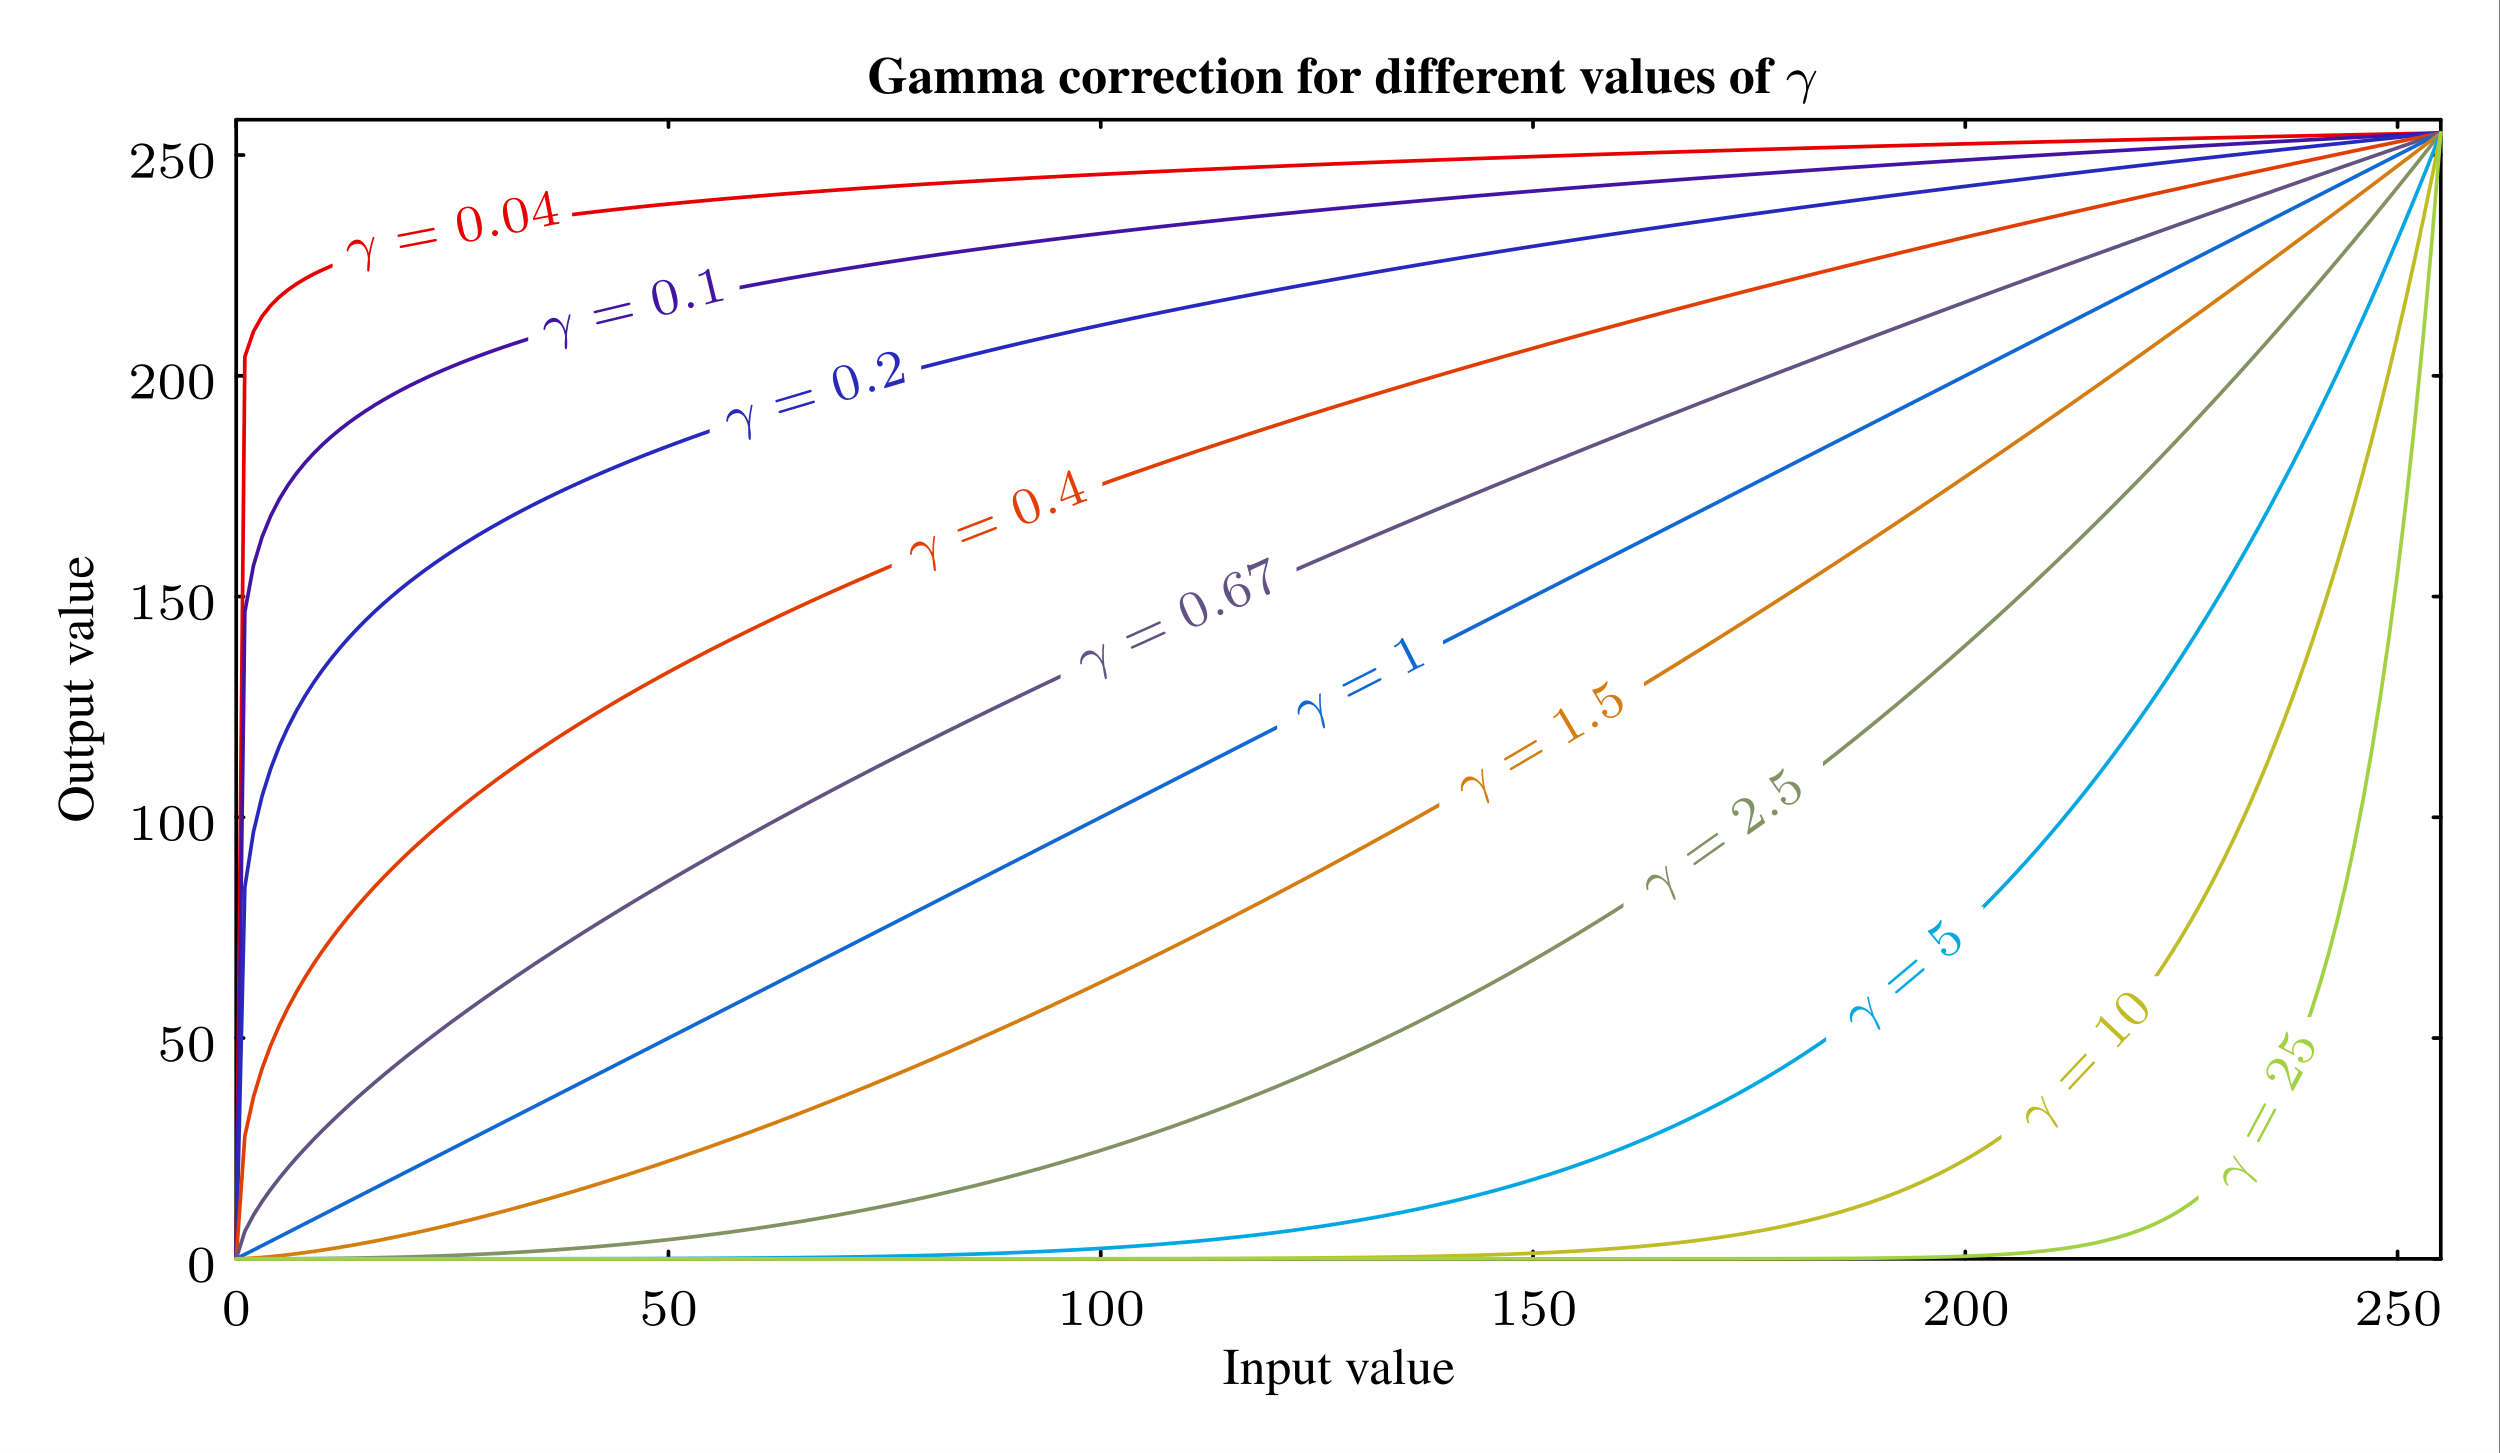 <?xml version='1.0' encoding='UTF-8'?>
<!-- This file was generated by dvisvgm 3.0.3 -->
<svg version='1.1' xmlns='http://www.w3.org/2000/svg' xmlns:xlink='http://www.w3.org/1999/xlink' width='338.74pt' height='196.925pt' viewBox='88.422 224.468 338.74 196.925'>
<rect x="88.422" y="224.468" width="338.74" height="196.925" fill="#333333" stroke="none"/>
<defs>
<path id='g5-48' d='M3.599-2.225C3.599-2.992 3.508-3.543 3.187-4.031C2.971-4.352 2.538-4.631 1.981-4.631C.363-4.631 .363-2.727 .363-2.225S.363 .139 1.981 .139S3.599-1.723 3.599-2.225ZM1.981-.056C1.66-.056 1.234-.244 1.095-.816C.997-1.227 .997-1.799 .997-2.315C.997-2.824 .997-3.354 1.102-3.738C1.248-4.289 1.695-4.435 1.981-4.435C2.357-4.435 2.72-4.205 2.845-3.801C2.957-3.424 2.964-2.922 2.964-2.315C2.964-1.799 2.964-1.283 2.873-.844C2.734-.209 2.26-.056 1.981-.056Z'/>
<path id='g5-49' d='M2.336-4.435C2.336-4.624 2.322-4.631 2.127-4.631C1.681-4.191 1.046-4.184 .76-4.184V-3.933C.928-3.933 1.388-3.933 1.771-4.129V-.572C1.771-.342 1.771-.251 1.074-.251H.809V0C.934-.007 1.792-.028 2.05-.028C2.267-.028 3.145-.007 3.299 0V-.251H3.034C2.336-.251 2.336-.342 2.336-.572V-4.435Z'/>
<path id='g5-50' d='M3.522-1.269H3.285C3.264-1.116 3.194-.704 3.103-.635C3.048-.593 2.511-.593 2.413-.593H1.13C1.862-1.241 2.106-1.437 2.525-1.764C3.041-2.176 3.522-2.608 3.522-3.271C3.522-4.115 2.783-4.631 1.89-4.631C1.025-4.631 .439-4.024 .439-3.382C.439-3.027 .739-2.992 .809-2.992C.976-2.992 1.179-3.11 1.179-3.361C1.179-3.487 1.13-3.731 .767-3.731C.983-4.226 1.458-4.38 1.785-4.38C2.483-4.38 2.845-3.836 2.845-3.271C2.845-2.664 2.413-2.183 2.19-1.932L.509-.272C.439-.209 .439-.195 .439 0H3.313L3.522-1.269Z'/>
<path id='g5-52' d='M3.689-1.144V-1.395H2.915V-4.505C2.915-4.652 2.915-4.7 2.762-4.7C2.678-4.7 2.65-4.7 2.58-4.603L.272-1.395V-1.144H2.322V-.572C2.322-.335 2.322-.251 1.757-.251H1.569V0C1.918-.014 2.364-.028 2.615-.028C2.873-.028 3.32-.014 3.668 0V-.251H3.48C2.915-.251 2.915-.335 2.915-.572V-1.144H3.689ZM2.371-3.947V-1.395H.53L2.371-3.947Z'/>
<path id='g5-53' d='M1.081-3.891C1.437-3.801 1.646-3.801 1.757-3.801C2.678-3.801 3.222-4.428 3.222-4.533C3.222-4.61 3.173-4.631 3.138-4.631C3.124-4.631 3.11-4.631 3.082-4.61C2.915-4.547 2.545-4.407 2.029-4.407C1.834-4.407 1.465-4.421 1.011-4.596C.941-4.631 .928-4.631 .921-4.631C.83-4.631 .83-4.554 .83-4.442V-2.385C.83-2.267 .83-2.183 .941-2.183C1.004-2.183 1.011-2.197 1.081-2.28C1.381-2.664 1.806-2.72 2.05-2.72C2.469-2.72 2.657-2.385 2.692-2.329C2.817-2.099 2.859-1.834 2.859-1.43C2.859-1.22 2.859-.809 2.65-.502C2.476-.251 2.176-.084 1.834-.084C1.381-.084 .914-.335 .739-.795C1.004-.774 1.137-.948 1.137-1.137C1.137-1.437 .879-1.492 .788-1.492C.774-1.492 .439-1.492 .439-1.116C.439-.488 1.011 .139 1.848 .139C2.741 .139 3.522-.523 3.522-1.402C3.522-2.19 2.922-2.915 2.057-2.915C1.75-2.915 1.388-2.838 1.081-2.573V-3.891Z'/>
<path id='g5-54' d='M1.046-2.28C1.046-2.852 1.095-3.368 1.36-3.794C1.597-4.17 1.974-4.428 2.42-4.428C2.629-4.428 2.908-4.373 3.048-4.184C2.873-4.17 2.727-4.052 2.727-3.85C2.727-3.675 2.845-3.522 3.055-3.522S3.389-3.661 3.389-3.864C3.389-4.268 3.096-4.631 2.406-4.631C1.402-4.631 .377-3.71 .377-2.211C.377-.404 1.227 .139 1.995 .139C2.845 .139 3.585-.509 3.585-1.423C3.585-2.308 2.88-2.964 2.064-2.964C1.506-2.964 1.2-2.594 1.046-2.28ZM1.995-.084C1.646-.084 1.374-.286 1.227-.593C1.123-.802 1.067-1.151 1.067-1.569C1.067-2.246 1.471-2.769 2.029-2.769C2.35-2.769 2.566-2.643 2.741-2.385C2.908-2.12 2.915-1.827 2.915-1.423C2.915-1.025 2.915-.732 2.727-.46C2.559-.216 2.336-.084 1.995-.084Z'/>
<path id='g5-55' d='M3.731-4.212C3.801-4.296 3.801-4.31 3.801-4.491H1.974C1.695-4.491 1.618-4.498 1.367-4.519C1.004-4.547 .99-4.596 .969-4.714H.732L.488-3.222H.725C.739-3.327 .809-3.787 .921-3.857C.976-3.898 1.541-3.898 1.646-3.898H3.166C2.943-3.605 2.587-3.173 2.441-2.978C1.527-1.778 1.444-.669 1.444-.258C1.444-.181 1.444 .139 1.771 .139C2.106 .139 2.106-.174 2.106-.265V-.544C2.106-1.897 2.385-2.518 2.685-2.894L3.731-4.212Z'/>
<path id='g5-61' d='M5.356-2.343C5.461-2.343 5.621-2.343 5.621-2.518C5.621-2.685 5.454-2.685 5.363-2.685H.746C.656-2.685 .488-2.685 .488-2.518C.488-2.343 .649-2.343 .753-2.343H5.356ZM5.363-.809C5.454-.809 5.621-.809 5.621-.976C5.621-1.151 5.461-1.151 5.356-1.151H.753C.649-1.151 .488-1.151 .488-.976C.488-.809 .656-.809 .746-.809H5.363Z'/>
<path id='g3-73' d='M.802-.76C.802-.237 .711-.153 .126-.133V0H2.197V-.133C1.625-.153 1.513-.251 1.513-.76V-3.857C1.513-4.366 1.611-4.456 2.197-4.484V-4.617H.126V-4.484C.718-4.449 .802-4.373 .802-3.857V-.76Z'/>
<path id='g3-79' d='M2.518-4.714C1.186-4.714 .237-3.71 .237-2.308C.237-1.653 .46-1.018 .837-.614C1.241-.174 1.862 .098 2.476 .098C3.85 .098 4.798-.879 4.798-2.28C4.798-2.971 4.596-3.564 4.212-3.982C3.773-4.463 3.187-4.714 2.518-4.714ZM2.518-4.463C2.838-4.463 3.159-4.338 3.41-4.115C3.787-3.773 4.003-3.117 4.003-2.287C4.003-1.876 3.912-1.395 3.773-1.032C3.71-.858 3.592-.683 3.431-.523C3.187-.279 2.873-.153 2.504-.153C2.183-.153 1.869-.279 1.625-.495C1.262-.816 1.032-1.52 1.032-2.294C1.032-3.006 1.227-3.682 1.52-4.01C1.792-4.31 2.134-4.463 2.518-4.463Z'/>
<path id='g3-97' d='M3.082-.46C2.964-.363 2.88-.328 2.776-.328C2.615-.328 2.566-.425 2.566-.732V-2.092C2.566-2.455 2.532-2.657 2.427-2.824C2.273-3.075 1.974-3.208 1.562-3.208C.907-3.208 .391-2.866 .391-2.427C.391-2.266 .53-2.127 .69-2.127C.858-2.127 1.004-2.266 1.004-2.42C1.004-2.448 .997-2.483 .99-2.532C.976-2.594 .969-2.65 .969-2.699C.969-2.887 1.193-3.041 1.471-3.041C1.813-3.041 2.001-2.838 2.001-2.462V-2.036C.928-1.604 .809-1.548 .509-1.283C.356-1.144 .258-.907 .258-.676C.258-.237 .565 .07 .99 .07C1.297 .07 1.583-.077 2.008-.439C2.043-.077 2.169 .07 2.455 .07C2.692 .07 2.838-.014 3.082-.279V-.46ZM2.001-.858C2.001-.642 1.967-.579 1.82-.495C1.653-.398 1.458-.335 1.311-.335C1.067-.335 .872-.572 .872-.872V-.9C.872-1.311 1.158-1.562 2.001-1.869V-.858Z'/>
<path id='g3-101' d='M2.845-1.144C2.511-.614 2.211-.411 1.764-.411C1.367-.411 1.067-.614 .865-1.011C.739-1.276 .69-1.506 .676-1.932H2.824C2.769-2.385 2.699-2.587 2.525-2.81C2.315-3.062 1.995-3.208 1.632-3.208C1.283-3.208 .955-3.082 .69-2.845C.363-2.559 .174-2.064 .174-1.492C.174-.53 .676 .07 1.478 .07C2.141 .07 2.664-.342 2.957-1.095L2.845-1.144ZM.69-2.155C.767-2.699 1.004-2.957 1.43-2.957S2.022-2.762 2.113-2.155H.69Z'/>
<path id='g3-108' d='M.133-4.345H.174C.251-4.352 .335-4.359 .391-4.359C.614-4.359 .683-4.261 .683-3.933V-.607C.683-.23 .586-.139 .146-.105V0H1.792V-.105C1.353-.133 1.269-.202 1.269-.586V-4.749L1.241-4.763C.879-4.645 .614-4.575 .133-4.456V-4.345Z'/>
<path id='g3-110' d='M.112-2.776C.153-2.797 .223-2.803 .3-2.803C.495-2.803 .558-2.699 .558-2.357V-.628C.558-.23 .481-.133 .126-.105V0H1.604V-.105C1.248-.133 1.144-.216 1.144-.467V-2.427C1.478-2.741 1.632-2.824 1.862-2.824C2.204-2.824 2.371-2.608 2.371-2.148V-.69C2.371-.251 2.28-.133 1.932-.105V0H3.382V-.105C3.041-.139 2.957-.223 2.957-.565V-2.162C2.957-2.817 2.65-3.208 2.134-3.208C1.813-3.208 1.597-3.089 1.123-2.643V-3.194L1.074-3.208C.732-3.082 .495-3.006 .112-2.894V-2.776Z'/>
<path id='g3-112' d='M.063-2.741C.126-2.748 .174-2.748 .237-2.748C.474-2.748 .523-2.678 .523-2.35V.914C.523 1.276 .446 1.353 .035 1.395V1.513H1.723V1.388C1.2 1.381 1.109 1.304 1.109 .865V-.23C1.353 0 1.52 .07 1.813 .07C2.636 .07 3.278-.711 3.278-1.723C3.278-2.587 2.79-3.208 2.113-3.208C1.723-3.208 1.416-3.034 1.109-2.657V-3.194L1.067-3.208C.69-3.062 .446-2.971 .063-2.852V-2.741ZM1.109-2.329C1.109-2.538 1.499-2.79 1.82-2.79C2.336-2.79 2.678-2.26 2.678-1.451C2.678-.676 2.336-.153 1.834-.153C1.506-.153 1.109-.404 1.109-.614V-2.329Z'/>
<path id='g3-116' d='M1.778-3.138H1.074V-3.947C1.074-4.017 1.067-4.038 1.025-4.038C.976-3.975 .934-3.912 .886-3.843C.621-3.459 .321-3.124 .209-3.096C.133-3.048 .091-2.999 .091-2.964C.091-2.943 .098-2.929 .119-2.915H.488V-.816C.488-.23 .697 .07 1.109 .07C1.451 .07 1.716-.098 1.946-.46L1.855-.537C1.709-.363 1.59-.293 1.437-.293C1.179-.293 1.074-.481 1.074-.921V-2.915H1.778V-3.138Z'/>
<path id='g3-117' d='M3.34-.349H3.306C2.985-.349 2.908-.425 2.908-.746V-3.138H1.806V-3.02C2.239-2.999 2.322-2.929 2.322-2.58V-.941C2.322-.746 2.287-.649 2.19-.572C2.001-.418 1.785-.335 1.576-.335C1.304-.335 1.081-.572 1.081-.865V-3.138H.063V-3.041C.398-3.02 .495-2.915 .495-2.594V-.837C.495-.286 .83 .07 1.339 .07C1.597 .07 1.869-.042 2.057-.23L2.357-.53V.049L2.385 .063C2.734-.077 2.985-.153 3.34-.251V-.349Z'/>
<path id='g3-118' d='M3.327-3.138H2.357V-3.034C2.58-3.013 2.685-2.943 2.685-2.81C2.685-2.741 2.671-2.671 2.643-2.601L1.953-.795L1.241-2.58C1.2-2.678 1.179-2.776 1.179-2.838C1.179-2.964 1.255-3.013 1.499-3.034V-3.138H.133V-3.034C.398-3.02 .446-2.95 .767-2.232L1.604-.23C1.618-.188 1.639-.139 1.66-.084C1.702 .042 1.743 .098 1.785 .098S1.876 .007 1.981-.251L2.873-2.49C3.075-2.964 3.117-3.013 3.327-3.034V-3.138Z'/>
<path id='g4-13' d='M3.117-.976C3.082-1.381 2.845-3.075 1.709-3.075C1.297-3.075 .941-2.852 .746-2.671C.321-2.287 .237-1.841 .237-1.82C.237-1.736 .328-1.736 .349-1.736C.439-1.736 .446-1.75 .481-1.855C.628-2.267 1.144-2.518 1.611-2.518C2.734-2.518 2.88-1.395 2.88-.683C2.88-.335 2.859-.258 2.831-.181C2.671 .342 2.462 1.116 2.462 1.325C2.462 1.402 2.49 1.492 2.58 1.492C2.629 1.492 2.706 1.492 2.817 1.13C2.901 .858 3.034 .342 3.089-.16C3.117-.404 3.508-1.346 3.654-1.681C3.752-1.897 3.898-2.225 4.226-2.831C4.247-2.866 4.261-2.894 4.261-2.922C4.261-3.006 4.17-3.006 4.149-3.006S4.066-3.006 4.045-2.971C3.961-2.824 3.431-1.827 3.117-.976Z'/>
<path id='g4-58' d='M1.583-.398C1.583-.649 1.374-.802 1.186-.802C.955-.802 .781-.614 .781-.404C.781-.153 .99 0 1.179 0C1.409 0 1.583-.188 1.583-.398Z'/>
<path id='g1-71' d='M5.265-2.001H2.873V-1.827C3.473-1.792 3.578-1.716 3.578-1.339V-.607C3.578-.251 3.375-.098 2.908-.098C2.469-.098 2.176-.23 1.946-.53C1.639-.921 1.492-1.52 1.492-2.357C1.492-3.815 1.932-4.589 2.776-4.589C3.096-4.589 3.396-4.463 3.703-4.198C4.003-3.933 4.163-3.696 4.407-3.166H4.582V-4.798H4.394C4.296-4.554 4.219-4.477 4.087-4.477C4.024-4.477 3.919-4.505 3.766-4.575C3.354-4.742 3.02-4.819 2.685-4.819C1.297-4.819 .258-3.745 .258-2.308S1.276 .133 2.741 .133C3.459 .133 4.219-.035 4.666-.3V-1.186C4.666-1.688 4.742-1.771 5.265-1.827V-2.001Z'/>
<path id='g1-97' d='M3.299-.446L3.229-.377C3.208-.356 3.187-.349 3.152-.349C3.055-.349 3.006-.411 3.006-.523V-2.343C3.006-2.929 2.476-3.299 1.625-3.299C.837-3.299 .307-2.943 .307-2.42C.307-2.134 .474-1.96 .76-1.96C1.039-1.96 1.234-2.127 1.234-2.364C1.234-2.462 1.193-2.552 1.109-2.664C1.046-2.734 1.025-2.776 1.025-2.817C1.025-2.964 1.22-3.075 1.465-3.075C1.869-3.075 2.05-2.887 2.05-2.462V-1.953C1.22-1.702 .879-1.562 .621-1.388C.321-1.179 .174-.941 .174-.642C.174-.216 .502 .098 .948 .098C1.346 .098 1.667-.042 2.05-.391C2.127-.035 2.28 .098 2.622 .098C2.922 .098 3.138-.014 3.403-.3L3.299-.446ZM2.043-.697C1.855-.481 1.716-.398 1.548-.398C1.339-.398 1.193-.586 1.193-.865C1.193-1.269 1.485-1.562 2.043-1.709V-.697Z'/>
<path id='g1-99' d='M2.873-.76C2.615-.467 2.434-.37 2.148-.37C1.541-.37 1.158-.976 1.158-1.925C1.158-2.643 1.381-3.082 1.743-3.082C1.855-3.082 1.96-3.027 2.001-2.95C2.036-2.887 2.036-2.887 2.036-2.594C2.043-2.253 2.169-2.092 2.427-2.092C2.72-2.092 2.901-2.26 2.901-2.532C2.901-2.964 2.434-3.299 1.82-3.299C.872-3.299 .174-2.559 .174-1.555C.174-.593 .802 .098 1.667 .098C2.204 .098 2.594-.119 2.999-.635L2.873-.76Z'/>
<path id='g1-100' d='M2.364 .091C2.685 0 2.859-.035 3.292-.084L3.724-.139V-.3C3.403-.321 3.313-.411 3.313-.704V-4.714H1.813V-4.547C2.28-4.512 2.343-4.463 2.343-4.142V-2.866C2.043-3.187 1.834-3.299 1.513-3.299C.746-3.299 .174-2.552 .174-1.541C.174-.593 .704 .098 1.437 .098C1.806 .098 2.036-.014 2.364-.363V.091ZM2.343-.781C2.343-.739 2.273-.621 2.19-.53C2.05-.37 1.904-.293 1.75-.293C1.381-.293 1.206-.711 1.206-1.597C1.206-2.497 1.395-2.908 1.799-2.908C2.029-2.908 2.246-2.741 2.343-2.476V-.781Z'/>
<path id='g1-101' d='M2.803-.872C2.525-.53 2.308-.404 2.008-.404C1.736-.404 1.534-.53 1.388-.774C1.262-.997 1.206-1.227 1.179-1.709H2.936C2.894-2.294 2.79-2.622 2.566-2.887C2.336-3.159 2.015-3.299 1.632-3.299C.76-3.299 .174-2.608 .174-1.59S.746 .098 1.611 .098C2.176 .098 2.518-.126 2.971-.774L2.803-.872ZM1.144-1.967C1.165-2.803 1.29-3.082 1.632-3.082C1.827-3.082 1.96-2.971 2.015-2.755C2.05-2.622 2.064-2.427 2.078-2.071V-1.967H1.144Z'/>
<path id='g1-102' d='M.495-2.908V-.586C.495-.286 .418-.202 .098-.167V0H2.036V-.167C1.548-.181 1.465-.265 1.465-.718V-2.908H2.071V-3.215H1.465V-4.066C1.465-4.449 1.569-4.603 1.813-4.603C1.939-4.603 2.015-4.554 2.015-4.47C2.015-4.442 1.995-4.394 1.953-4.324C1.89-4.219 1.862-4.142 1.862-4.073C1.862-3.857 2.043-3.689 2.28-3.689C2.538-3.689 2.713-3.864 2.713-4.122C2.713-4.533 2.301-4.819 1.716-4.819C1.248-4.819 .886-4.652 .697-4.345C.544-4.101 .495-3.815 .495-3.215H.098V-2.908H.495Z'/>
<path id='g1-105' d='M1.451-3.215H.112V-3.048C.418-2.985 .481-2.922 .481-2.636V-.586C.481-.3 .432-.244 .112-.167V0H1.778V-.167C1.534-.202 1.451-.3 1.451-.565V-3.215ZM.962-4.819C.663-4.819 .418-4.575 .418-4.282C.418-3.968 .649-3.738 .955-3.738S1.499-3.968 1.499-4.275C1.499-4.575 1.262-4.819 .962-4.819Z'/>
<path id='g1-108' d='M1.437-4.714H.112V-4.547C.356-4.526 .467-4.4 .467-4.142V-.586C.467-.328 .349-.188 .112-.167V0H1.778V-.167C1.548-.174 1.437-.307 1.437-.586V-4.714Z'/>
<path id='g1-109' d='M1.444-3.215H.112V-3.048C.418-3.006 .495-2.922 .495-2.636V-.586C.495-.3 .418-.223 .112-.167V0H1.785V-.167C1.541-.202 1.465-.3 1.465-.565V-2.427C1.465-2.469 1.576-2.601 1.667-2.671C1.813-2.783 1.932-2.831 2.05-2.831C2.322-2.831 2.427-2.671 2.427-2.253V-.565C2.427-.279 2.35-.188 2.092-.167V0H3.724V-.167C3.48-.195 3.396-.3 3.396-.565V-2.427C3.396-2.462 3.508-2.594 3.599-2.664C3.752-2.783 3.87-2.831 3.989-2.831C4.254-2.831 4.359-2.664 4.359-2.253V-.565C4.359-.272 4.282-.188 4.017-.167V0H5.677V-.167C5.405-.181 5.328-.265 5.328-.565V-2.315C5.328-2.915 4.958-3.299 4.387-3.299C3.989-3.299 3.724-3.138 3.361-2.692C3.152-3.131 2.908-3.299 2.469-3.299S1.709-3.11 1.444-2.692V-3.215Z'/>
<path id='g1-110' d='M1.478-3.215H.146V-3.048C.453-2.999 .516-2.929 .516-2.636V-.586C.516-.293 .46-.23 .146-.167V0H1.827V-.167C1.569-.202 1.485-.307 1.485-.565V-2.427C1.485-2.455 1.534-2.525 1.604-2.587C1.757-2.748 1.925-2.831 2.085-2.831C2.329-2.831 2.448-2.643 2.448-2.253V-.565C2.448-.307 2.357-.195 2.12-.167V0H3.759V-.167C3.487-.188 3.417-.272 3.417-.565V-2.315C3.417-2.915 3.048-3.299 2.476-3.299C2.057-3.299 1.736-3.103 1.478-2.692V-3.215Z'/>
<path id='g1-111' d='M1.75-3.299C.865-3.299 .174-2.566 .174-1.618C.174-.621 .837 .098 1.75 .098C2.65 .098 3.32-.628 3.32-1.597C3.32-2.573 2.65-3.299 1.75-3.299ZM1.757-3.082C2.162-3.082 2.294-2.699 2.294-1.555C2.294-.481 2.155-.119 1.75-.119C1.339-.119 1.2-.474 1.2-1.492C1.2-2.72 1.325-3.082 1.757-3.082Z'/>
<path id='g1-114' d='M1.52-3.215H.202V-3.048C.502-3.006 .579-2.915 .579-2.636V-.586C.579-.3 .509-.223 .202-.167V0H2.057V-.167C1.632-.195 1.548-.286 1.548-.718V-2.036C1.548-2.399 1.743-2.699 1.974-2.699C2.029-2.699 2.092-2.65 2.169-2.538C2.301-2.35 2.406-2.287 2.587-2.287C2.845-2.287 3.027-2.483 3.027-2.755C3.027-3.068 2.79-3.299 2.462-3.299C2.113-3.299 1.848-3.11 1.52-2.643V-3.215Z'/>
<path id='g1-115' d='M2.371-2.273V-3.285H2.218C2.176-3.18 2.134-3.145 2.05-3.145C2.008-3.145 1.939-3.159 1.827-3.194C1.597-3.271 1.437-3.299 1.283-3.299C.649-3.299 .188-2.866 .188-2.28C.188-1.82 .474-1.499 1.179-1.2C1.653-.99 1.848-.816 1.848-.593C1.848-.321 1.639-.139 1.325-.139C.837-.139 .516-.453 .37-1.06H.174V.091H.349C.425-.056 .467-.105 .53-.105C.565-.105 .621-.091 .69-.063C.879 .021 1.248 .098 1.444 .098C2.078 .098 2.518-.335 2.518-.962C2.518-1.458 2.246-1.757 1.555-2.05C1.081-2.253 .886-2.427 .886-2.664C.886-2.894 1.081-3.068 1.346-3.068C1.527-3.068 1.716-2.992 1.869-2.845C2.015-2.706 2.092-2.58 2.197-2.273H2.371Z'/>
<path id='g1-116' d='M2.127-3.215H1.471V-4.394H1.297C.872-3.794 .593-3.48 .139-3.096V-2.908H.502V-.649C.502-.195 .802 .084 1.283 .084C1.75 .084 2.029-.126 2.315-.697L2.141-.774C2.001-.509 1.89-.411 1.743-.411C1.548-.411 1.471-.53 1.471-.809V-2.908H2.127V-3.215Z'/>
<path id='g1-117' d='M2.392 .091C2.692-.014 2.859-.042 3.313-.091L3.745-.139V-.3C3.438-.314 3.354-.404 3.354-.704V-3.215H1.953V-3.048C2.301-3.02 2.385-2.936 2.385-2.636V-.663C2.155-.432 2.008-.356 1.813-.356C1.527-.356 1.423-.495 1.423-.851V-3.215H.112V-3.048C.398-2.992 .453-2.929 .453-2.636V-.879C.453-.265 .802 .098 1.381 .098C1.743 .098 1.988-.014 2.392-.363V.091Z'/>
<path id='g1-118' d='M3.382-3.215H2.329V-3.048C2.629-3.034 2.713-2.985 2.713-2.817C2.713-2.741 2.685-2.629 2.636-2.504L2.134-1.234L1.583-2.65C1.534-2.783 1.52-2.824 1.52-2.866C1.52-2.971 1.59-3.02 1.764-3.034C1.778-3.034 1.834-3.041 1.89-3.048V-3.215H.146V-3.048C.307-3.027 .349-3.006 .391-2.943C.404-2.95 .732-2.253 .844-1.967L1.681 .098H1.862L2.978-2.664C3.11-2.971 3.166-3.027 3.382-3.048V-3.215Z'/>
</defs>
<g id='page1'>
<g transform='translate(88.422 224.468)scale(.996)'>
<path d='M0 197.664H340.01V0H0V197.664Z' fill='#ffffff'/>
</g>
<g transform='translate(88.422 224.468)scale(.996)'>
<path d='M332.045 171.25V16.286' fill='none' stroke='#000000' stroke-linecap='round' stroke-linejoin='round' stroke-miterlimit='10.037' stroke-width='0.502'/>
</g>
<g transform='translate(88.422 224.468)scale(.996)'>
<path d='M332.045 171.25H331.042' fill='none' stroke='#000000' stroke-linecap='round' stroke-linejoin='round' stroke-miterlimit='10.037' stroke-width='0.502'/>
</g>
<g transform='translate(88.422 224.468)scale(.996)'>
<path d='M332.045 141.218H331.042' fill='none' stroke='#000000' stroke-linecap='round' stroke-linejoin='round' stroke-miterlimit='10.037' stroke-width='0.502'/>
</g>
<g transform='translate(88.422 224.468)scale(.996)'>
<path d='M332.045 111.187H331.042' fill='none' stroke='#000000' stroke-linecap='round' stroke-linejoin='round' stroke-miterlimit='10.037' stroke-width='0.502'/>
</g>
<g transform='translate(88.422 224.468)scale(.996)'>
<path d='M332.045 81.155H331.042' fill='none' stroke='#000000' stroke-linecap='round' stroke-linejoin='round' stroke-miterlimit='10.037' stroke-width='0.502'/>
</g>
<g transform='translate(88.422 224.468)scale(.996)'>
<path d='M332.045 51.123H331.042' fill='none' stroke='#000000' stroke-linecap='round' stroke-linejoin='round' stroke-miterlimit='10.037' stroke-width='0.502'/>
</g>
<g transform='translate(88.422 224.468)scale(.996)'>
<path d='M332.045 21.091H331.042' fill='none' stroke='#000000' stroke-linecap='round' stroke-linejoin='round' stroke-miterlimit='10.037' stroke-width='0.502'/>
</g>
<g transform='translate(88.422 224.468)scale(.996)'>
<path d='M32.132 171.25V16.286' fill='none' stroke='#000000' stroke-linecap='round' stroke-linejoin='round' stroke-miterlimit='10.037' stroke-width='0.502'/>
</g>
<g transform='translate(88.422 224.468)scale(.996)'>
<path d='M32.132 171.25H33.136' fill='none' stroke='#000000' stroke-linecap='round' stroke-linejoin='round' stroke-miterlimit='10.037' stroke-width='0.502'/>
</g>
<g transform='translate(88.422 224.468)scale(.996)'>
<path d='M32.132 141.218H33.136' fill='none' stroke='#000000' stroke-linecap='round' stroke-linejoin='round' stroke-miterlimit='10.037' stroke-width='0.502'/>
</g>
<g transform='translate(88.422 224.468)scale(.996)'>
<path d='M32.132 111.187H33.136' fill='none' stroke='#000000' stroke-linecap='round' stroke-linejoin='round' stroke-miterlimit='10.037' stroke-width='0.502'/>
</g>
<g transform='translate(88.422 224.468)scale(.996)'>
<path d='M32.132 81.155H33.136' fill='none' stroke='#000000' stroke-linecap='round' stroke-linejoin='round' stroke-miterlimit='10.037' stroke-width='0.502'/>
</g>
<g transform='translate(88.422 224.468)scale(.996)'>
<path d='M32.132 51.123H33.136' fill='none' stroke='#000000' stroke-linecap='round' stroke-linejoin='round' stroke-miterlimit='10.037' stroke-width='0.502'/>
</g>
<g transform='translate(88.422 224.468)scale(.996)'>
<path d='M32.132 21.091H33.136' fill='none' stroke='#000000' stroke-linecap='round' stroke-linejoin='round' stroke-miterlimit='10.037' stroke-width='0.502'/>
</g>
<use x='113.704' y='398.127' xlink:href='#g5-48'/>
<use x='109.733' y='368.207' xlink:href='#g5-53'/>
<use x='113.704' y='368.207' xlink:href='#g5-48'/>
<use x='105.761' y='338.288' xlink:href='#g5-49'/>
<use x='109.733' y='338.288' xlink:href='#g5-48'/>
<use x='113.704' y='338.288' xlink:href='#g5-48'/>
<use x='105.761' y='308.368' xlink:href='#g5-49'/>
<use x='109.733' y='308.368' xlink:href='#g5-53'/>
<use x='113.704' y='308.368' xlink:href='#g5-48'/>
<use x='105.761' y='278.449' xlink:href='#g5-50'/>
<use x='109.733' y='278.449' xlink:href='#g5-48'/>
<use x='113.704' y='278.449' xlink:href='#g5-48'/>
<use x='105.761' y='248.529' xlink:href='#g5-50'/>
<use x='109.733' y='248.529' xlink:href='#g5-53'/>
<use x='113.704' y='248.529' xlink:href='#g5-48'/>
<g transform='matrix(0 -1 1 0 -215.275 420.377)'>
<use x='84.46' y='316.311' xlink:href='#g3-79'/>
<use x='89.514' y='316.311' xlink:href='#g3-117'/>
<use x='93.014' y='316.311' xlink:href='#g3-116'/>
<use x='94.96' y='316.311' xlink:href='#g3-112'/>
<use x='98.46' y='316.311' xlink:href='#g3-117'/>
<use x='101.96' y='316.311' xlink:href='#g3-116'/>
<use x='105.656' y='316.311' xlink:href='#g3-118'/>
<use x='108.981' y='316.311' xlink:href='#g3-97'/>
<use x='112.089' y='316.311' xlink:href='#g3-108'/>
<use x='114.035' y='316.311' xlink:href='#g3-117'/>
<use x='117.535' y='316.311' xlink:href='#g3-101'/>
</g>
<g transform='translate(88.422 224.468)scale(.996)'>
<path d='M32.132 16.286H332.045' fill='none' stroke='#000000' stroke-linecap='round' stroke-linejoin='round' stroke-miterlimit='10.037' stroke-width='0.502'/>
</g>
<g transform='translate(88.422 224.468)scale(.996)'>
<path d='M32.132 16.286V17.29' fill='none' stroke='#000000' stroke-linecap='round' stroke-linejoin='round' stroke-miterlimit='10.037' stroke-width='0.502'/>
</g>
<g transform='translate(88.422 224.468)scale(.996)'>
<path d='M90.939 16.286V17.29' fill='none' stroke='#000000' stroke-linecap='round' stroke-linejoin='round' stroke-miterlimit='10.037' stroke-width='0.502'/>
</g>
<g transform='translate(88.422 224.468)scale(.996)'>
<path d='M149.745 16.286V17.29' fill='none' stroke='#000000' stroke-linecap='round' stroke-linejoin='round' stroke-miterlimit='10.037' stroke-width='0.502'/>
</g>
<g transform='translate(88.422 224.468)scale(.996)'>
<path d='M208.552 16.286V17.29' fill='none' stroke='#000000' stroke-linecap='round' stroke-linejoin='round' stroke-miterlimit='10.037' stroke-width='0.502'/>
</g>
<g transform='translate(88.422 224.468)scale(.996)'>
<path d='M267.358 16.286V17.29' fill='none' stroke='#000000' stroke-linecap='round' stroke-linejoin='round' stroke-miterlimit='10.037' stroke-width='0.502'/>
</g>
<g transform='translate(88.422 224.468)scale(.996)'>
<path d='M326.165 16.286V17.29' fill='none' stroke='#000000' stroke-linecap='round' stroke-linejoin='round' stroke-miterlimit='10.037' stroke-width='0.502'/>
</g>
<g transform='translate(88.422 224.468)scale(.996)'>
<path d='M32.132 171.25H332.045' fill='none' stroke='#000000' stroke-linecap='round' stroke-linejoin='round' stroke-miterlimit='10.037' stroke-width='0.502'/>
</g>
<g transform='translate(88.422 224.468)scale(.996)'>
<path d='M32.132 171.25V170.246' fill='none' stroke='#000000' stroke-linecap='round' stroke-linejoin='round' stroke-miterlimit='10.037' stroke-width='0.502'/>
</g>
<g transform='translate(88.422 224.468)scale(.996)'>
<path d='M90.939 171.25V170.246' fill='none' stroke='#000000' stroke-linecap='round' stroke-linejoin='round' stroke-miterlimit='10.037' stroke-width='0.502'/>
</g>
<g transform='translate(88.422 224.468)scale(.996)'>
<path d='M149.745 171.25V170.246' fill='none' stroke='#000000' stroke-linecap='round' stroke-linejoin='round' stroke-miterlimit='10.037' stroke-width='0.502'/>
</g>
<g transform='translate(88.422 224.468)scale(.996)'>
<path d='M208.552 171.25V170.246' fill='none' stroke='#000000' stroke-linecap='round' stroke-linejoin='round' stroke-miterlimit='10.037' stroke-width='0.502'/>
</g>
<g transform='translate(88.422 224.468)scale(.996)'>
<path d='M267.358 171.25V170.246' fill='none' stroke='#000000' stroke-linecap='round' stroke-linejoin='round' stroke-miterlimit='10.037' stroke-width='0.502'/>
</g>
<g transform='translate(88.422 224.468)scale(.996)'>
<path d='M326.165 171.25V170.246' fill='none' stroke='#000000' stroke-linecap='round' stroke-linejoin='round' stroke-miterlimit='10.037' stroke-width='0.502'/>
</g>
<use x='118.452' y='403.998' xlink:href='#g5-48'/>
<use x='175.053' y='403.998' xlink:href='#g5-53'/>
<use x='179.024' y='403.998' xlink:href='#g5-48'/>
<use x='231.654' y='403.998' xlink:href='#g5-49'/>
<use x='235.626' y='403.998' xlink:href='#g5-48'/>
<use x='239.597' y='403.998' xlink:href='#g5-48'/>
<use x='290.241' y='403.998' xlink:href='#g5-49'/>
<use x='294.212' y='403.998' xlink:href='#g5-53'/>
<use x='298.184' y='403.998' xlink:href='#g5-48'/>
<use x='348.828' y='403.998' xlink:href='#g5-50'/>
<use x='352.799' y='403.998' xlink:href='#g5-48'/>
<use x='356.77' y='403.998' xlink:href='#g5-48'/>
<use x='407.415' y='403.998' xlink:href='#g5-50'/>
<use x='411.386' y='403.998' xlink:href='#g5-53'/>
<use x='415.357' y='403.998' xlink:href='#g5-48'/>
<use x='254.077' y='411.981' xlink:href='#g3-73'/>
<use x='256.408' y='411.981' xlink:href='#g3-110'/>
<use x='259.908' y='411.981' xlink:href='#g3-112'/>
<use x='263.408' y='411.981' xlink:href='#g3-117'/>
<use x='266.908' y='411.981' xlink:href='#g3-116'/>
<use x='270.604' y='411.981' xlink:href='#g3-118'/>
<use x='273.929' y='411.981' xlink:href='#g3-97'/>
<use x='277.037' y='411.981' xlink:href='#g3-108'/>
<use x='278.983' y='411.981' xlink:href='#g3-117'/>
<use x='282.483' y='411.981' xlink:href='#g3-101'/>
<g transform='translate(88.422 224.468)scale(.996)'>
<path d='M32.132 171.25L33.308 48.538L34.484 45.088L35.661 43.025L36.837 41.541L38.013 40.378L39.189 39.42L40.365 38.605L41.541 37.894L42.717 37.264L43.894 36.699L45.07 36.185L46.246 35.714L47.422 35.279L48.598 34.875L49.774 34.498L50.95 34.145L52.126 33.812L53.303 33.498L54.479 33.199L55.655 32.916L56.831 32.645L58.007 32.387L59.183 32.14L60.359 31.903L61.535 31.675L62.712 31.456L63.888 31.245L65.064 31.041L66.24 30.844L67.416 30.654L68.592 30.469L69.768 30.291L70.945 30.117L72.121 29.948L73.297 29.784L74.473 29.625L75.649 29.47L76.825 29.318L78.001 29.171L79.177 29.027L80.353 28.886L81.53 28.749L82.706 28.615L83.882 28.483L85.058 28.355L86.234 28.229L87.41 28.106L88.587 27.986L89.763 27.867L90.939 27.752L92.115 27.638L93.291 27.526L94.467 27.417L95.643 27.309L96.819 27.203L97.996 27.099L99.172 26.997L100.348 26.897L101.524 26.798L102.7 26.701L103.876 26.606L105.052 26.512L106.228 26.419L107.405 26.328L108.581 26.238L109.757 26.149L110.933 26.062L112.109 25.976L113.285 25.891L114.461 25.807L115.637 25.725L116.814 25.643L117.99 25.563L119.166 25.483L120.342 25.405L121.518 25.328L122.694 25.252L123.87 25.176L125.046 25.102L126.223 25.028L127.399 24.956L128.575 24.884L129.751 24.813L130.927 24.743L132.103 24.673L133.279 24.605L134.456 24.537L135.632 24.47L136.808 24.403L137.984 24.338L139.16 24.273L140.336 24.209L141.512 24.145L142.688 24.082L143.865 24.02L145.041 23.958L146.217 23.897L147.393 23.836L148.569 23.776L149.745 23.717L150.921 23.659L152.097 23.6L153.274 23.543L154.45 23.486L155.626 23.429L156.802 23.373L157.978 23.317L159.154 23.262L160.33 23.208L161.507 23.154L162.683 23.1L163.859 23.047L165.035 22.994L166.211 22.942L167.387 22.89L168.563 22.839L169.739 22.788L170.916 22.737L172.092 22.687L173.268 22.637L174.444 22.588L175.62 22.539L176.796 22.491L177.972 22.442L179.148 22.395L180.325 22.347L181.501 22.3L182.677 22.253L183.853 22.207L185.029 22.161L186.205 22.115L187.381 22.07L188.558 22.025L189.734 21.98L190.91 21.936L192.086 21.892L193.262 21.848L194.438 21.804L195.614 21.761L196.79 21.718L197.967 21.676L199.143 21.633L200.319 21.591L201.495 21.55L202.671 21.508L203.847 21.467L205.023 21.426L206.199 21.385L207.376 21.345L208.552 21.305L209.728 21.265L210.904 21.226L212.08 21.186L213.256 21.147L214.432 21.108L215.609 21.07L216.785 21.031L217.961 20.993L219.137 20.955L220.313 20.917L221.489 20.88L222.665 20.843L223.841 20.806L225.018 20.769L226.194 20.732L227.37 20.696L228.546 20.66L229.722 20.624L230.898 20.588L232.074 20.552L233.25 20.517L234.427 20.482L235.603 20.447L236.779 20.412L237.955 20.378L239.131 20.343L240.307 20.309L241.483 20.275L242.659 20.241L243.836 20.207L245.012 20.174L246.188 20.141L247.364 20.108L248.54 20.075L249.716 20.042L250.892 20.009L252.069 19.977L253.245 19.945L254.421 19.912L255.597 19.88L256.773 19.849L257.949 19.817L259.125 19.785L260.301 19.754L261.478 19.723L262.654 19.692L263.83 19.661L265.006 19.631L266.182 19.6L267.358 19.57L268.534 19.539L269.71 19.509L270.887 19.479L272.063 19.449L273.239 19.42L274.415 19.39L275.591 19.361L276.767 19.331L277.943 19.302L279.12 19.273L280.296 19.244L281.472 19.216L282.648 19.187L283.824 19.159L285 19.13L286.176 19.102L287.352 19.074L288.529 19.046L289.705 19.018L290.881 18.99L292.057 18.962L293.233 18.935L294.409 18.908L295.585 18.88L296.761 18.853L297.938 18.826L299.114 18.799L300.29 18.773L301.466 18.746L302.642 18.719L303.818 18.693L304.994 18.666L306.171 18.64L307.347 18.614L308.523 18.588L309.699 18.562L310.875 18.536L312.051 18.51L313.227 18.485L314.403 18.459L315.58 18.434L316.756 18.409L317.932 18.383L319.108 18.358L320.284 18.333L321.46 18.308L322.636 18.284L323.812 18.259L324.989 18.234L326.165 18.21L327.341 18.185L328.517 18.161L329.693 18.137L330.869 18.112L332.045 18.088' fill='none' stroke='#e60000' stroke-linecap='round' stroke-linejoin='round' stroke-miterlimit='10.037' stroke-width='0.502'/>
</g>
<g transform='translate(88.422 224.468)scale(.996)'>
<path d='M45.245 38.534H77.826V24.817H45.245V38.534Z' fill='#ffffff'/>
</g>
<g fill='#e60000' transform='translate(-45.646 32.884)rotate(-10.886)'>
<use x='134.959' y='257.535' xlink:href='#g4-13'/>
<use x='141.84' y='257.535' xlink:href='#g5-61'/>
<use x='150.224' y='257.535' xlink:href='#g5-48'/>
<use x='154.195' y='257.535' xlink:href='#g4-58'/>
<use x='156.561' y='257.535' xlink:href='#g5-48'/>
<use x='160.532' y='257.535' xlink:href='#g5-52'/>
</g>
<g transform='translate(88.422 224.468)scale(.996)'>
<path d='M32.132 171.25L33.308 83.247L34.484 76.931L35.661 73.028L36.837 70.161L38.013 67.88L39.189 65.978L40.365 64.343L41.541 62.906L42.717 61.622L43.894 60.461L45.07 59.4L46.246 58.423L47.422 57.516L48.598 56.67L49.774 55.877L50.95 55.13L52.126 54.424L53.303 53.754L54.479 53.117L55.655 52.509L56.831 51.929L58.007 51.372L59.183 50.838L60.359 50.325L61.535 49.83L62.712 49.353L63.888 48.892L65.064 48.446L66.24 48.014L67.416 47.596L68.592 47.19L69.768 46.795L70.945 46.412L72.121 46.039L73.297 45.675L74.473 45.321L75.649 44.975L76.825 44.638L78.001 44.309L79.177 43.987L80.353 43.672L81.53 43.365L82.706 43.063L83.882 42.768L85.058 42.479L86.234 42.196L87.41 41.918L88.587 41.645L89.763 41.378L90.939 41.115L92.115 40.857L93.291 40.604L94.467 40.355L95.643 40.11L96.819 39.869L97.996 39.632L99.172 39.399L100.348 39.169L101.524 38.944L102.7 38.721L103.876 38.502L105.052 38.286L106.228 38.073L107.405 37.863L108.581 37.656L109.757 37.452L110.933 37.25L112.109 37.052L113.285 36.856L114.461 36.662L115.637 36.471L116.814 36.282L117.99 36.096L119.166 35.912L120.342 35.73L121.518 35.551L122.694 35.373L123.87 35.198L125.046 35.024L126.223 34.853L127.399 34.683L128.575 34.516L129.751 34.35L130.927 34.186L132.103 34.023L133.279 33.863L134.456 33.704L135.632 33.547L136.808 33.391L137.984 33.237L139.16 33.084L140.336 32.933L141.512 32.784L142.688 32.635L143.865 32.489L145.041 32.343L146.217 32.199L147.393 32.057L148.569 31.915L149.745 31.775L150.921 31.636L152.097 31.499L153.274 31.362L154.45 31.227L155.626 31.093L156.802 30.96L157.978 30.828L159.154 30.698L160.33 30.568L161.507 30.439L162.683 30.312L163.859 30.185L165.035 30.06L166.211 29.936L167.387 29.812L168.563 29.69L169.739 29.568L170.916 29.447L172.092 29.328L173.268 29.209L174.444 29.091L175.62 28.974L176.796 28.858L177.972 28.742L179.148 28.628L180.325 28.514L181.501 28.401L182.677 28.289L183.853 28.178L185.029 28.067L186.205 27.958L187.381 27.849L188.558 27.74L189.734 27.633L190.91 27.526L192.086 27.42L193.262 27.314L194.438 27.21L195.614 27.106L196.79 27.002L197.967 26.9L199.143 26.798L200.319 26.696L201.495 26.595L202.671 26.495L203.847 26.396L205.023 26.297L206.199 26.198L207.376 26.101L208.552 26.004L209.728 25.907L210.904 25.811L212.08 25.716L213.256 25.621L214.432 25.527L215.609 25.433L216.785 25.34L217.961 25.247L219.137 25.155L220.313 25.063L221.489 24.972L222.665 24.881L223.841 24.791L225.018 24.702L226.194 24.613L227.37 24.524L228.546 24.436L229.722 24.348L230.898 24.261L232.074 24.174L233.25 24.088L234.427 24.002L235.603 23.917L236.779 23.832L237.955 23.747L239.131 23.663L240.307 23.58L241.483 23.496L242.659 23.414L243.836 23.331L245.012 23.249L246.188 23.168L247.364 23.087L248.54 23.006L249.716 22.925L250.892 22.845L252.069 22.766L253.245 22.687L254.421 22.608L255.597 22.529L256.773 22.451L257.949 22.373L259.125 22.296L260.301 22.219L261.478 22.142L262.654 22.066L263.83 21.99L265.006 21.915L266.182 21.839L267.358 21.765L268.534 21.69L269.71 21.616L270.887 21.542L272.063 21.468L273.239 21.395L274.415 21.322L275.591 21.249L276.767 21.177L277.943 21.105L279.12 21.033L280.296 20.962L281.472 20.891L282.648 20.82L283.824 20.75L285 20.68L286.176 20.61L287.352 20.54L288.529 20.471L289.705 20.402L290.881 20.333L292.057 20.265L293.233 20.196L294.409 20.128L295.585 20.061L296.761 19.993L297.938 19.926L299.114 19.86L300.29 19.793L301.466 19.727L302.642 19.661L303.818 19.595L304.994 19.529L306.171 19.464L307.347 19.399L308.523 19.334L309.699 19.27L310.875 19.205L312.051 19.141L313.227 19.078L314.403 19.014L315.58 18.951L316.756 18.888L317.932 18.825L319.108 18.762L320.284 18.7L321.46 18.638L322.636 18.576L323.812 18.514L324.989 18.453L326.165 18.391L327.341 18.33L328.517 18.27L329.693 18.209L330.869 18.148L332.045 18.088' fill='none' stroke='#4314a3' stroke-linecap='round' stroke-linejoin='round' stroke-miterlimit='10.037' stroke-width='0.502'/>
</g>
<g transform='translate(88.422 224.468)scale(.996)'>
<path d='M71.859 49.249H100.61V35.143H71.859V49.249Z' fill='#ffffff'/>
</g>
<g fill='#4315a3' transform='translate(-57.233 47.9)rotate(-13.46)'>
<use x='161.551' y='268.016' xlink:href='#g4-13'/>
<use x='168.432' y='268.016' xlink:href='#g5-61'/>
<use x='176.816' y='268.016' xlink:href='#g5-48'/>
<use x='180.787' y='268.016' xlink:href='#g4-58'/>
<use x='183.153' y='268.016' xlink:href='#g5-49'/>
</g>
<g transform='translate(88.422 224.468)scale(.996)'>
<path d='M32.132 171.25L33.308 120.686L34.484 113.167L35.661 108.261L36.837 104.53L38.013 101.485L39.189 98.894L40.365 96.629L41.541 94.609L42.717 92.782L43.894 91.111L45.07 89.569L46.246 88.135L47.422 86.794L48.598 85.533L49.774 84.342L50.95 83.213L52.126 82.139L53.303 81.114L54.479 80.134L55.655 79.195L56.831 78.292L58.007 77.423L59.183 76.585L60.359 75.776L61.535 74.993L62.712 74.235L63.888 73.5L65.064 72.787L66.24 72.093L67.416 71.419L68.592 70.762L69.768 70.122L70.945 69.498L72.121 68.888L73.297 68.293L74.473 67.711L75.649 67.142L76.825 66.586L78.001 66.04L79.177 65.506L80.353 64.983L81.53 64.469L82.706 63.966L83.882 63.471L85.058 62.986L86.234 62.509L87.41 62.04L88.587 61.579L89.763 61.126L90.939 60.68L92.115 60.242L93.291 59.809L94.467 59.384L95.643 58.965L96.819 58.552L97.996 58.145L99.172 57.744L100.348 57.349L101.524 56.959L102.7 56.574L103.876 56.194L105.052 55.819L106.228 55.45L107.405 55.084L108.581 54.724L109.757 54.367L110.933 54.015L112.109 53.667L113.285 53.323L114.461 52.983L115.637 52.648L116.814 52.315L117.99 51.987L119.166 51.662L120.342 51.34L121.518 51.022L122.694 50.708L123.87 50.396L125.046 50.088L126.223 49.782L127.399 49.48L128.575 49.181L129.751 48.885L130.927 48.591L132.103 48.301L133.279 48.013L134.456 47.727L135.632 47.445L136.808 47.165L137.984 46.887L139.16 46.612L140.336 46.339L141.512 46.069L142.688 45.801L143.865 45.535L145.041 45.272L146.217 45.01L147.393 44.751L148.569 44.494L149.745 44.239L150.921 43.986L152.097 43.735L153.274 43.486L154.45 43.239L155.626 42.993L156.802 42.75L157.978 42.508L159.154 42.269L160.33 42.031L161.507 41.794L162.683 41.56L163.859 41.327L165.035 41.096L166.211 40.866L167.387 40.638L168.563 40.412L169.739 40.187L170.916 39.964L172.092 39.742L173.268 39.522L174.444 39.303L175.62 39.086L176.796 38.87L177.972 38.655L179.148 38.442L180.325 38.23L181.501 38.02L182.677 37.811L183.853 37.603L185.029 37.396L186.205 37.191L187.381 36.987L188.558 36.784L189.734 36.582L190.91 36.382L192.086 36.183L193.262 35.985L194.438 35.788L195.614 35.592L196.79 35.398L197.967 35.204L199.143 35.011L200.319 34.82L201.495 34.63L202.671 34.441L203.847 34.252L205.023 34.065L206.199 33.879L207.376 33.694L208.552 33.51L209.728 33.327L210.904 33.145L212.08 32.963L213.256 32.783L214.432 32.604L215.609 32.425L216.785 32.248L217.961 32.071L219.137 31.895L220.313 31.721L221.489 31.547L222.665 31.373L223.841 31.201L225.018 31.03L226.194 30.859L227.37 30.689L228.546 30.52L229.722 30.352L230.898 30.185L232.074 30.018L233.25 29.853L234.427 29.688L235.603 29.523L236.779 29.36L237.955 29.197L239.131 29.035L240.307 28.874L241.483 28.713L242.659 28.554L243.836 28.395L245.012 28.236L246.188 28.079L247.364 27.922L248.54 27.765L249.716 27.61L250.892 27.455L252.069 27.3L253.245 27.147L254.421 26.994L255.597 26.841L256.773 26.69L257.949 26.539L259.125 26.388L260.301 26.238L261.478 26.089L262.654 25.941L263.83 25.793L265.006 25.645L266.182 25.499L267.358 25.352L268.534 25.207L269.71 25.062L270.887 24.917L272.063 24.773L273.239 24.63L274.415 24.487L275.591 24.345L276.767 24.203L277.943 24.062L279.12 23.922L280.296 23.782L281.472 23.642L282.648 23.503L283.824 23.365L285 23.227L286.176 23.089L287.352 22.952L288.529 22.816L289.705 22.68L290.881 22.545L292.057 22.41L293.233 22.275L294.409 22.141L295.585 22.008L296.761 21.875L297.938 21.742L299.114 21.61L300.29 21.479L301.466 21.347L302.642 21.217L303.818 21.087L304.994 20.957L306.171 20.827L307.347 20.698L308.523 20.57L309.699 20.442L310.875 20.314L312.051 20.187L313.227 20.061L314.403 19.934L315.58 19.808L316.756 19.683L317.932 19.558L319.108 19.433L320.284 19.309L321.46 19.185L322.636 19.062L323.812 18.939L324.989 18.816L326.165 18.694L327.341 18.572L328.517 18.45L329.693 18.329L330.869 18.209L332.045 18.088' fill='none' stroke='#2729be' stroke-linecap='round' stroke-linejoin='round' stroke-miterlimit='10.037' stroke-width='0.502'/>
</g>
<g transform='translate(88.422 224.468)scale(.996)'>
<path d='M96.546 61.742H125.32V46.288H96.546V61.742Z' fill='#ffffff'/>
</g>
<g fill='#282abe' transform='translate(-71.161 68.39)rotate(-16.591)'>
<use x='186.157' y='279.791' xlink:href='#g4-13'/>
<use x='193.039' y='279.791' xlink:href='#g5-61'/>
<use x='201.422' y='279.791' xlink:href='#g5-48'/>
<use x='205.393' y='279.791' xlink:href='#g4-58'/>
<use x='207.76' y='279.791' xlink:href='#g5-50'/>
</g>
<g transform='translate(88.422 224.468)scale(.996)'>
<path d='M32.132 171.25L33.308 154.557L34.484 149.223L35.661 145.345L36.837 142.186L38.013 139.472L39.189 137.068L40.365 134.894L41.541 132.899L42.717 131.049L43.894 129.319L45.07 127.69L46.246 126.147L47.422 124.679L48.598 123.278L49.774 121.936L50.95 120.646L52.126 119.404L53.303 118.205L54.479 117.045L55.655 115.922L56.831 114.831L58.007 113.772L59.183 112.741L60.359 111.736L61.535 110.756L62.712 109.8L63.888 108.865L65.064 107.951L66.24 107.056L67.416 106.18L68.592 105.321L69.768 104.478L70.945 103.651L72.121 102.839L73.297 102.041L74.473 101.257L75.649 100.486L76.825 99.727L78.001 98.98L79.177 98.244L80.353 97.519L81.53 96.805L82.706 96.101L83.882 95.407L85.058 94.722L86.234 94.046L87.41 93.379L88.587 92.721L89.763 92.07L90.939 91.428L92.115 90.793L93.291 90.166L94.467 89.546L95.643 88.933L96.819 88.326L97.996 87.726L99.172 87.133L100.348 86.546L101.524 85.965L102.7 85.389L103.876 84.82L105.052 84.256L106.228 83.697L107.405 83.144L108.581 82.596L109.757 82.053L110.933 81.514L112.109 80.981L113.285 80.453L114.461 79.928L115.637 79.409L116.814 78.894L117.99 78.383L119.166 77.876L120.342 77.373L121.518 76.874L122.694 76.38L123.87 75.889L125.046 75.401L126.223 74.918L127.399 74.438L128.575 73.962L129.751 73.489L130.927 73.02L132.103 72.553L133.279 72.091L134.456 71.631L135.632 71.175L136.808 70.721L137.984 70.271L139.16 69.824L140.336 69.379L141.512 68.938L142.688 68.499L143.865 68.063L145.041 67.63L146.217 67.2L147.393 66.772L148.569 66.347L149.745 65.924L150.921 65.504L152.097 65.087L153.274 64.672L154.45 64.259L155.626 63.849L156.802 63.441L157.978 63.035L159.154 62.632L160.33 62.23L161.507 61.831L162.683 61.435L163.859 61.04L165.035 60.647L166.211 60.257L167.387 59.868L168.563 59.482L169.739 59.098L170.916 58.715L172.092 58.335L173.268 57.956L174.444 57.579L175.62 57.205L176.796 56.831L177.972 56.46L179.148 56.091L180.325 55.723L181.501 55.357L182.677 54.993L183.853 54.631L185.029 54.27L186.205 53.911L187.381 53.553L188.558 53.198L189.734 52.843L190.91 52.491L192.086 52.14L193.262 51.79L194.438 51.442L195.614 51.096L196.79 50.751L197.967 50.407L199.143 50.065L200.319 49.724L201.495 49.385L202.671 49.047L203.847 48.711L205.023 48.376L206.199 48.042L207.376 47.71L208.552 47.379L209.728 47.049L210.904 46.721L212.08 46.394L213.256 46.068L214.432 45.743L215.609 45.42L216.785 45.098L217.961 44.777L219.137 44.458L220.313 44.139L221.489 43.822L222.665 43.506L223.841 43.191L225.018 42.878L226.194 42.565L227.37 42.254L228.546 41.943L229.722 41.634L230.898 41.326L232.074 41.019L233.25 40.713L234.427 40.408L235.603 40.105L236.779 39.802L237.955 39.5L239.131 39.2L240.307 38.9L241.483 38.602L242.659 38.304L243.836 38.007L245.012 37.712L246.188 37.417L247.364 37.123L248.54 36.831L249.716 36.539L250.892 36.248L252.069 35.958L253.245 35.669L254.421 35.382L255.597 35.094L256.773 34.808L257.949 34.523L259.125 34.239L260.301 33.955L261.478 33.672L262.654 33.391L263.83 33.11L265.006 32.83L266.182 32.55L267.358 32.272L268.534 31.994L269.71 31.718L270.887 31.442L272.063 31.167L273.239 30.892L274.415 30.619L275.591 30.346L276.767 30.075L277.943 29.803L279.12 29.533L280.296 29.264L281.472 28.995L282.648 28.727L283.824 28.459L285 28.193L286.176 27.927L287.352 27.662L288.529 27.398L289.705 27.134L290.881 26.871L292.057 26.609L293.233 26.348L294.409 26.087L295.585 25.827L296.761 25.568L297.938 25.309L299.114 25.051L300.29 24.794L301.466 24.537L302.642 24.281L303.818 24.026L304.994 23.771L306.171 23.517L307.347 23.264L308.523 23.012L309.699 22.759L310.875 22.508L312.051 22.257L313.227 22.007L314.403 21.758L315.58 21.509L316.756 21.261L317.932 21.013L319.108 20.766L320.284 20.52L321.46 20.274L322.636 20.029L323.812 19.784L324.989 19.54L326.165 19.297L327.341 19.054L328.517 18.812L329.693 18.57L330.869 18.329L332.045 18.088' fill='none' stroke='#e13e04' stroke-linecap='round' stroke-linejoin='round' stroke-miterlimit='10.037' stroke-width='0.502'/>
</g>
<g transform='translate(88.422 224.468)scale(.996)'>
<path d='M121.304 79.843H149.96V62.506H121.304V79.843Z' fill='#ffffff'/>
</g>
<g fill='#e13f05' transform='translate(-91.511 100.578)rotate(-21.155)'>
<use x='210.763' y='296.886' xlink:href='#g4-13'/>
<use x='217.645' y='296.886' xlink:href='#g5-61'/>
<use x='226.029' y='296.886' xlink:href='#g5-48'/>
<use x='230' y='296.886' xlink:href='#g4-58'/>
<use x='232.366' y='296.886' xlink:href='#g5-52'/>
</g>
<g transform='translate(88.422 224.468)scale(.996)'>
<path d='M32.132 171.25L33.308 167.511L34.484 165.301L35.661 163.444L36.837 161.784L38.013 160.258L39.189 158.83L40.365 157.478L41.541 156.189L42.717 154.953L43.894 153.761L45.07 152.607L46.246 151.488L47.422 150.4L48.598 149.338L49.774 148.302L50.95 147.288L52.126 146.294L53.303 145.32L54.479 144.363L55.655 143.423L56.831 142.499L58.007 141.588L59.183 140.692L60.359 139.808L61.535 138.936L62.712 138.076L63.888 137.226L65.064 136.387L66.24 135.558L67.416 134.738L68.592 133.927L69.768 133.124L70.945 132.33L72.121 131.544L73.297 130.765L74.473 129.994L75.649 129.229L76.825 128.472L78.001 127.721L79.177 126.976L80.353 126.237L81.53 125.505L82.706 124.778L83.882 124.056L85.058 123.341L86.234 122.63L87.41 121.924L88.587 121.223L89.763 120.528L90.939 119.836L92.115 119.15L93.291 118.467L94.467 117.789L95.643 117.116L96.819 116.446L97.996 115.78L99.172 115.119L100.348 114.461L101.524 113.807L102.7 113.156L103.876 112.509L105.052 111.866L106.228 111.226L107.405 110.589L108.581 109.956L109.757 109.325L110.933 108.698L112.109 108.074L113.285 107.453L114.461 106.835L115.637 106.22L116.814 105.608L117.99 104.999L119.166 104.392L120.342 103.788L121.518 103.187L122.694 102.588L123.87 101.992L125.046 101.398L126.223 100.807L127.399 100.218L128.575 99.632L129.751 99.048L130.927 98.466L132.103 97.887L133.279 97.309L134.456 96.734L135.632 96.162L136.808 95.591L137.984 95.023L139.16 94.456L140.336 93.892L141.512 93.329L142.688 92.769L143.865 92.211L145.041 91.654L146.217 91.1L147.393 90.547L148.569 89.996L149.745 89.447L150.921 88.9L152.097 88.355L153.274 87.811L154.45 87.269L155.626 86.729L156.802 86.19L157.978 85.654L159.154 85.118L160.33 84.585L161.507 84.053L162.683 83.523L163.859 82.994L165.035 82.467L166.211 81.941L167.387 81.417L168.563 80.894L169.739 80.373L170.916 79.853L172.092 79.335L173.268 78.819L174.444 78.303L175.62 77.789L176.796 77.277L177.972 76.765L179.148 76.256L180.325 75.747L181.501 75.24L182.677 74.734L183.853 74.23L185.029 73.726L186.205 73.224L187.381 72.724L188.558 72.224L189.734 71.726L190.91 71.229L192.086 70.733L193.262 70.238L194.438 69.745L195.614 69.253L196.79 68.762L197.967 68.272L199.143 67.783L200.319 67.295L201.495 66.809L202.671 66.324L203.847 65.839L205.023 65.356L206.199 64.874L207.376 64.393L208.552 63.913L209.728 63.434L210.904 62.956L212.08 62.479L213.256 62.004L214.432 61.529L215.609 61.055L216.785 60.582L217.961 60.111L219.137 59.64L220.313 59.17L221.489 58.701L222.665 58.233L223.841 57.766L225.018 57.3L226.194 56.835L227.37 56.371L228.546 55.908L229.722 55.446L230.898 54.984L232.074 54.524L233.25 54.064L234.427 53.605L235.603 53.148L236.779 52.691L237.955 52.234L239.131 51.779L240.307 51.325L241.483 50.871L242.659 50.419L243.836 49.967L245.012 49.516L246.188 49.066L247.364 48.616L248.54 48.167L249.716 47.72L250.892 47.273L252.069 46.827L253.245 46.381L254.421 45.937L255.597 45.493L256.773 45.05L257.949 44.607L259.125 44.166L260.301 43.725L261.478 43.285L262.654 42.846L263.83 42.407L265.006 41.969L266.182 41.532L267.358 41.096L268.534 40.66L269.71 40.225L270.887 39.791L272.063 39.357L273.239 38.925L274.415 38.492L275.591 38.061L276.767 37.63L277.943 37.2L279.12 36.771L280.296 36.342L281.472 35.914L282.648 35.487L283.824 35.06L285 34.634L286.176 34.209L287.352 33.784L288.529 33.36L289.705 32.936L290.881 32.513L292.057 32.091L293.233 31.669L294.409 31.249L295.585 30.828L296.761 30.409L297.938 29.989L299.114 29.571L300.29 29.153L301.466 28.736L302.642 28.319L303.818 27.903L304.994 27.488L306.171 27.073L307.347 26.659L308.523 26.245L309.699 25.832L310.875 25.419L312.051 25.007L313.227 24.596L314.403 24.185L315.58 23.775L316.756 23.365L317.932 22.956L319.108 22.547L320.284 22.139L321.46 21.732L322.636 21.325L323.812 20.918L324.989 20.512L326.165 20.107L327.341 19.702L328.517 19.298L329.693 18.894L330.869 18.491L332.045 18.088' fill='none' stroke='#625383' stroke-linecap='round' stroke-linejoin='round' stroke-miterlimit='10.037' stroke-width='0.502'/>
</g>
<g transform='translate(88.422 224.468)scale(.996)'>
<path d='M144.284 94.707H176.377V74.463H144.284V94.707Z' fill='#ffffff'/>
</g>
<g fill='#625383' transform='translate(-105.26 129.904)rotate(-24.371)'>
<use x='233.384' y='310.246' xlink:href='#g4-13'/>
<use x='240.266' y='310.246' xlink:href='#g5-61'/>
<use x='248.65' y='310.246' xlink:href='#g5-48'/>
<use x='252.621' y='310.246' xlink:href='#g4-58'/>
<use x='254.987' y='310.246' xlink:href='#g5-54'/>
<use x='258.958' y='310.246' xlink:href='#g5-55'/>
</g>
<g transform='translate(88.422 224.468)scale(.996)'>
<path d='M32.132 171.25L33.308 170.649L34.484 170.049L35.661 169.448L36.837 168.847L38.013 168.247L39.189 167.646L40.365 167.045L41.541 166.445L42.717 165.844L43.894 165.244L45.07 164.643L46.246 164.042L47.422 163.442L48.598 162.841L49.774 162.24L50.95 161.64L52.126 161.039L53.303 160.438L54.479 159.838L55.655 159.237L56.831 158.637L58.007 158.036L59.183 157.435L60.359 156.835L61.535 156.234L62.712 155.633L63.888 155.033L65.064 154.432L66.24 153.831L67.416 153.231L68.592 152.63L69.768 152.03L70.945 151.429L72.121 150.828L73.297 150.228L74.473 149.627L75.649 149.026L76.825 148.426L78.001 147.825L79.177 147.225L80.353 146.624L81.53 146.023L82.706 145.423L83.882 144.822L85.058 144.221L86.234 143.621L87.41 143.02L88.587 142.419L89.763 141.819L90.939 141.218L92.115 140.618L93.291 140.017L94.467 139.416L95.643 138.816L96.819 138.215L97.996 137.614L99.172 137.014L100.348 136.413L101.524 135.812L102.7 135.212L103.876 134.611L105.052 134.011L106.228 133.41L107.405 132.809L108.581 132.209L109.757 131.608L110.933 131.007L112.109 130.407L113.285 129.806L114.461 129.206L115.637 128.605L116.814 128.004L117.99 127.404L119.166 126.803L120.342 126.202L121.518 125.602L122.694 125.001L123.87 124.4L125.046 123.8L126.223 123.199L127.399 122.599L128.575 121.998L129.751 121.397L130.927 120.797L132.103 120.196L133.279 119.595L134.456 118.995L135.632 118.394L136.808 117.793L137.984 117.193L139.16 116.592L140.336 115.992L141.512 115.391L142.688 114.79L143.865 114.19L145.041 113.589L146.217 112.988L147.393 112.388L148.569 111.787L149.745 111.187L150.921 110.586L152.097 109.985L153.274 109.385L154.45 108.784L155.626 108.183L156.802 107.583L157.978 106.982L159.154 106.381L160.33 105.781L161.507 105.18L162.683 104.58L163.859 103.979L165.035 103.378L166.211 102.778L167.387 102.177L168.563 101.576L169.739 100.976L170.916 100.375L172.092 99.775L173.268 99.174L174.444 98.573L175.62 97.973L176.796 97.372L177.972 96.771L179.148 96.171L180.325 95.57L181.501 94.969L182.677 94.369L183.853 93.768L185.029 93.168L186.205 92.567L187.381 91.966L188.558 91.366L189.734 90.765L190.91 90.164L192.086 89.564L193.262 88.963L194.438 88.362L195.614 87.762L196.79 87.161L197.967 86.561L199.143 85.96L200.319 85.359L201.495 84.759L202.671 84.158L203.847 83.557L205.023 82.957L206.199 82.356L207.376 81.755L208.552 81.155L209.728 80.554L210.904 79.954L212.08 79.353L213.256 78.752L214.432 78.152L215.609 77.551L216.785 76.95L217.961 76.35L219.137 75.749L220.313 75.148L221.489 74.548L222.665 73.947L223.841 73.347L225.018 72.746L226.194 72.145L227.37 71.545L228.546 70.944L229.722 70.343L230.898 69.743L232.074 69.142L233.25 68.541L234.427 67.941L235.603 67.34L236.779 66.74L237.955 66.139L239.131 65.538L240.307 64.938L241.483 64.337L242.659 63.736L243.836 63.136L245.012 62.535L246.188 61.935L247.364 61.334L248.54 60.733L249.716 60.133L250.892 59.532L252.069 58.931L253.245 58.331L254.421 57.73L255.597 57.13L256.773 56.529L257.949 55.928L259.125 55.328L260.301 54.727L261.478 54.126L262.654 53.526L263.83 52.925L265.006 52.324L266.182 51.724L267.358 51.123L268.534 50.523L269.71 49.922L270.887 49.321L272.063 48.721L273.239 48.12L274.415 47.519L275.591 46.919L276.767 46.318L277.943 45.718L279.12 45.117L280.296 44.516L281.472 43.916L282.648 43.315L283.824 42.714L285 42.114L286.176 41.513L287.352 40.912L288.529 40.312L289.705 39.711L290.881 39.111L292.057 38.51L293.233 37.909L294.409 37.309L295.585 36.708L296.761 36.107L297.938 35.507L299.114 34.906L300.29 34.305L301.466 33.705L302.642 33.104L303.818 32.504L304.994 31.903L306.171 31.302L307.347 30.702L308.523 30.101L309.699 29.5L310.875 28.9L312.051 28.299L313.227 27.698L314.403 27.098L315.58 26.497L316.756 25.897L317.932 25.296L319.108 24.695L320.284 24.095L321.46 23.494L322.636 22.893L323.812 22.293L324.989 21.692L326.165 21.091L327.341 20.491L328.517 19.89L329.693 19.29L330.869 18.689L332.045 18.088' fill='none' stroke='#1268d3' stroke-linecap='round' stroke-linejoin='round' stroke-miterlimit='10.037' stroke-width='0.502'/>
</g>
<g transform='translate(88.422 224.468)scale(.996)'>
<path d='M173.745 101.524H196.313V84.811H173.745V101.524Z' fill='#ffffff'/>
</g>
<g fill='#1268d3' transform='translate(-114.435 158.764)rotate(-27.053)'>
<use x='263.145' y='318.797' xlink:href='#g4-13'/>
<use x='270.027' y='318.797' xlink:href='#g5-61'/>
<use x='278.41' y='318.797' xlink:href='#g5-49'/>
</g>
<g transform='translate(88.422 224.468)scale(.996)'>
<path d='M32.132 171.25L33.308 171.212L34.484 171.143L35.661 171.054L36.837 170.949L38.013 170.829L39.189 170.697L40.365 170.553L41.541 170.399L42.717 170.234L43.894 170.06L45.07 169.878L46.246 169.686L47.422 169.487L48.598 169.28L49.774 169.065L50.95 168.843L52.126 168.613L53.303 168.377L54.479 168.135L55.655 167.886L56.831 167.63L58.007 167.369L59.183 167.101L60.359 166.827L61.535 166.548L62.712 166.263L63.888 165.973L65.064 165.677L66.24 165.376L67.416 165.069L68.592 164.758L69.768 164.441L70.945 164.119L72.121 163.793L73.297 163.462L74.473 163.125L75.649 162.785L76.825 162.439L78.001 162.089L79.177 161.734L80.353 161.375L81.53 161.012L82.706 160.644L83.882 160.272L85.058 159.896L86.234 159.515L87.41 159.13L88.587 158.741L89.763 158.349L90.939 157.952L92.115 157.551L93.291 157.146L94.467 156.737L95.643 156.324L96.819 155.908L97.996 155.487L99.172 155.063L100.348 154.636L101.524 154.204L102.7 153.769L103.876 153.33L105.052 152.888L106.228 152.442L107.405 151.992L108.581 151.539L109.757 151.082L110.933 150.622L112.109 150.159L113.285 149.692L114.461 149.221L115.637 148.748L116.814 148.27L117.99 147.79L119.166 147.306L120.342 146.819L121.518 146.329L122.694 145.836L123.87 145.339L125.046 144.839L126.223 144.336L127.399 143.83L128.575 143.321L129.751 142.808L130.927 142.293L132.103 141.774L133.279 141.252L134.456 140.727L135.632 140.2L136.808 139.669L137.984 139.135L139.16 138.598L140.336 138.059L141.512 137.516L142.688 136.971L143.865 136.422L145.041 135.871L146.217 135.317L147.393 134.759L148.569 134.2L149.745 133.637L150.921 133.071L152.097 132.503L153.274 131.931L154.45 131.358L155.626 130.781L156.802 130.201L157.978 129.619L159.154 129.034L160.33 128.446L161.507 127.856L162.683 127.263L163.859 126.667L165.035 126.069L166.211 125.468L167.387 124.864L168.563 124.258L169.739 123.649L170.916 123.037L172.092 122.423L173.268 121.806L174.444 121.187L175.62 120.565L176.796 119.94L177.972 119.313L179.148 118.684L180.325 118.052L181.501 117.417L182.677 116.78L183.853 116.141L185.029 115.499L186.205 114.854L187.381 114.207L188.558 113.558L189.734 112.906L190.91 112.251L192.086 111.595L193.262 110.936L194.438 110.274L195.614 109.61L196.79 108.944L197.967 108.275L199.143 107.604L200.319 106.93L201.495 106.254L202.671 105.576L203.847 104.896L205.023 104.213L206.199 103.528L207.376 102.84L208.552 102.15L209.728 101.458L210.904 100.764L212.08 100.067L213.256 99.368L214.432 98.666L215.609 97.963L216.785 97.257L217.961 96.549L219.137 95.839L220.313 95.126L221.489 94.412L222.665 93.695L223.841 92.975L225.018 92.254L226.194 91.53L227.37 90.804L228.546 90.076L229.722 89.346L230.898 88.614L232.074 87.879L233.25 87.143L234.427 86.404L235.603 85.663L236.779 84.919L237.955 84.174L239.131 83.427L240.307 82.677L241.483 81.926L242.659 81.172L243.836 80.416L245.012 79.658L246.188 78.898L247.364 78.136L248.54 77.371L249.716 76.605L250.892 75.837L252.069 75.066L253.245 74.293L254.421 73.519L255.597 72.742L256.773 71.963L257.949 71.183L259.125 70.4L260.301 69.615L261.478 68.828L262.654 68.039L263.83 67.249L265.006 66.456L266.182 65.661L267.358 64.864L268.534 64.065L269.71 63.264L270.887 62.461L272.063 61.656L273.239 60.85L274.415 60.041L275.591 59.23L276.767 58.417L277.943 57.603L279.12 56.786L280.296 55.967L281.472 55.147L282.648 54.325L283.824 53.5L285 52.674L286.176 51.846L287.352 51.015L288.529 50.183L289.705 49.349L290.881 48.513L292.057 47.676L293.233 46.836L294.409 45.994L295.585 45.151L296.761 44.306L297.938 43.458L299.114 42.609L300.29 41.758L301.466 40.905L302.642 40.051L303.818 39.194L304.994 38.336L306.171 37.475L307.347 36.613L308.523 35.749L309.699 34.883L310.875 34.016L312.051 33.146L313.227 32.275L314.403 31.402L315.58 30.527L316.756 29.65L317.932 28.771L319.108 27.891L320.284 27.009L321.46 26.125L322.636 25.239L323.812 24.352L324.989 23.462L326.165 22.571L327.341 21.678L328.517 20.783L329.693 19.887L330.869 18.988L332.045 18.088' fill='none' stroke='#d47d11' stroke-linecap='round' stroke-linejoin='round' stroke-miterlimit='10.037' stroke-width='0.502'/>
</g>
<g transform='translate(88.422 224.468)scale(.996)'>
<path d='M195.806 111.879H223.65V91.037H195.806V111.879Z' fill='#ffffff'/>
</g>
<g fill='#d47d12' transform='translate(-124.088 196.09)rotate(-30.517)'>
<use x='284.583' y='327.056' xlink:href='#g4-13'/>
<use x='291.464' y='327.056' xlink:href='#g5-61'/>
<use x='299.848' y='327.056' xlink:href='#g5-49'/>
<use x='303.819' y='327.056' xlink:href='#g4-58'/>
<use x='306.185' y='327.056' xlink:href='#g5-53'/>
</g>
<g transform='translate(88.422 224.468)scale(.996)'>
<path d='M32.132 171.25H33.308L34.484 171.249L35.661 171.248L36.837 171.245L38.013 171.242L39.189 171.237L40.365 171.231L41.541 171.223L42.717 171.214L43.894 171.203L45.07 171.191L46.246 171.176L47.422 171.16L48.598 171.142L49.774 171.121L50.95 171.099L52.126 171.074L53.303 171.047L54.479 171.018L55.655 170.986L56.831 170.952L58.007 170.915L59.183 170.876L60.359 170.834L61.535 170.789L62.712 170.741L63.888 170.691L65.064 170.638L66.24 170.582L67.416 170.523L68.592 170.461L69.768 170.395L70.945 170.327L72.121 170.256L73.297 170.181L74.473 170.103L75.649 170.022L76.825 169.937L78.001 169.849L79.177 169.757L80.353 169.662L81.53 169.564L82.706 169.461L83.882 169.356L85.058 169.246L86.234 169.133L87.41 169.016L88.587 168.895L89.763 168.771L90.939 168.642L92.115 168.51L93.291 168.374L94.467 168.233L95.643 168.089L96.819 167.941L97.996 167.788L99.172 167.632L100.348 167.471L101.524 167.306L102.7 167.137L103.876 166.963L105.052 166.785L106.228 166.603L107.405 166.416L108.581 166.225L109.757 166.03L110.933 165.83L112.109 165.625L113.285 165.416L114.461 165.203L115.637 164.984L116.814 164.762L117.99 164.534L119.166 164.302L120.342 164.064L121.518 163.823L122.694 163.576L123.87 163.324L125.046 163.068L126.223 162.806L127.399 162.54L128.575 162.269L129.751 161.992L130.927 161.711L132.103 161.425L133.279 161.133L134.456 160.836L135.632 160.535L136.808 160.227L137.984 159.915L139.16 159.598L140.336 159.275L141.512 158.947L142.688 158.614L143.865 158.275L145.041 157.931L146.217 157.581L147.393 157.226L148.569 156.866L149.745 156.5L150.921 156.128L152.097 155.751L153.274 155.368L154.45 154.98L155.626 154.586L156.802 154.187L157.978 153.781L159.154 153.37L160.33 152.953L161.507 152.531L162.683 152.103L163.859 151.668L165.035 151.228L166.211 150.783L167.387 150.331L168.563 149.873L169.739 149.409L170.916 148.94L172.092 148.464L173.268 147.982L174.444 147.494L175.62 147.001L176.796 146.501L177.972 145.994L179.148 145.482L180.325 144.964L181.501 144.439L182.677 143.908L183.853 143.371L185.029 142.828L186.205 142.278L187.381 141.722L188.558 141.159L189.734 140.591L190.91 140.015L192.086 139.434L193.262 138.846L194.438 138.251L195.614 137.65L196.79 137.043L197.967 136.428L199.143 135.808L200.319 135.18L201.495 134.547L202.671 133.906L203.847 133.259L205.023 132.605L206.199 131.944L207.376 131.277L208.552 130.603L209.728 129.922L210.904 129.234L212.08 128.54L213.256 127.839L214.432 127.131L215.609 126.416L216.785 125.694L217.961 124.965L219.137 124.229L220.313 123.486L221.489 122.736L222.665 121.979L223.841 121.215L225.018 120.445L226.194 119.667L227.37 118.881L228.546 118.089L229.722 117.29L230.898 116.483L232.074 115.669L233.25 114.848L234.427 114.02L235.603 113.185L236.779 112.342L237.955 111.492L239.131 110.635L240.307 109.77L241.483 108.898L242.659 108.019L243.836 107.132L245.012 106.238L246.188 105.336L247.364 104.427L248.54 103.51L249.716 102.586L250.892 101.654L252.069 100.715L253.245 99.768L254.421 98.814L255.597 97.852L256.773 96.882L257.949 95.905L259.125 94.92L260.301 93.928L261.478 92.927L262.654 91.919L263.83 90.904L265.006 89.88L266.182 88.849L267.358 87.81L268.534 86.763L269.71 85.708L270.887 84.646L272.063 83.575L273.239 82.497L274.415 81.41L275.591 80.316L276.767 79.214L277.943 78.104L279.12 76.986L280.296 75.859L281.472 74.725L282.648 73.583L283.824 72.432L285 71.274L286.176 70.107L287.352 68.933L288.529 67.75L289.705 66.559L290.881 65.36L292.057 64.152L293.233 62.937L294.409 61.713L295.585 60.481L296.761 59.24L297.938 57.992L299.114 56.734L300.29 55.469L301.466 54.195L302.642 52.913L303.818 51.623L304.994 50.324L306.171 49.017L307.347 47.701L308.523 46.377L309.699 45.044L310.875 43.703L312.051 42.353L313.227 40.995L314.403 39.628L315.58 38.253L316.756 36.869L317.932 35.476L319.108 34.075L320.284 32.665L321.46 31.247L322.636 29.82L323.812 28.384L324.989 26.939L326.165 25.486L327.341 24.024L328.517 22.553L329.693 21.074L330.869 19.585L332.045 18.088' fill='none' stroke='#829263' stroke-linecap='round' stroke-linejoin='round' stroke-miterlimit='10.037' stroke-width='0.502'/>
</g>
<g transform='translate(88.422 224.468)scale(.996)'>
<path d='M220.853 125.228H248V102.812H220.853V125.228Z' fill='#ffffff'/>
</g>
<g fill='#829263' transform='translate(-136.076 247.986)rotate(-35.273)'>
<use x='309.189' y='339.572' xlink:href='#g4-13'/>
<use x='316.071' y='339.572' xlink:href='#g5-61'/>
<use x='324.455' y='339.572' xlink:href='#g5-50'/>
<use x='328.426' y='339.572' xlink:href='#g4-58'/>
<use x='330.792' y='339.572' xlink:href='#g5-53'/>
</g>
<g transform='translate(88.422 224.468)scale(.996)'>
<path d='M32.132 171.25H33.308H34.484H35.661H36.837H38.013H39.189H40.365H41.541H42.717H43.894H45.07H46.246H47.422H48.598H49.774H50.95H52.126H53.303L54.479 171.249H55.655H56.831H58.007H59.183H60.359L61.535 171.248H62.712H63.888L65.064 171.247H66.24L67.416 171.246H68.592L69.768 171.245L70.945 171.244L72.121 171.243L73.297 171.242L74.473 171.241L75.649 171.24L76.825 171.239L78.001 171.237L79.177 171.235L80.353 171.233L81.53 171.231L82.706 171.229L83.882 171.226L85.058 171.224L86.234 171.221L87.41 171.217L88.587 171.214L89.763 171.21L90.939 171.205L92.115 171.201L93.291 171.196L94.467 171.19L95.643 171.185L96.819 171.178L97.996 171.172L99.172 171.164L100.348 171.157L101.524 171.148L102.7 171.139L103.876 171.13L105.052 171.12L106.228 171.109L107.405 171.097L108.581 171.085L109.757 171.072L110.933 171.058L112.109 171.043L113.285 171.028L114.461 171.011L115.637 170.994L116.814 170.975L117.99 170.955L119.166 170.935L120.342 170.913L121.518 170.89L122.694 170.865L123.87 170.84L125.046 170.813L126.223 170.784L127.399 170.755L128.575 170.723L129.751 170.69L130.927 170.656L132.103 170.62L133.279 170.582L134.456 170.542L135.632 170.5L136.808 170.457L137.984 170.411L139.16 170.363L140.336 170.314L141.512 170.262L142.688 170.207L143.865 170.151L145.041 170.092L146.217 170.03L147.393 169.966L148.569 169.899L149.745 169.829L150.921 169.757L152.097 169.681L153.274 169.603L154.45 169.522L155.626 169.437L156.802 169.349L157.978 169.257L159.154 169.163L160.33 169.064L161.507 168.962L162.683 168.856L163.859 168.746L165.035 168.633L166.211 168.515L167.387 168.393L168.563 168.266L169.739 168.135L170.916 168L172.092 167.86L173.268 167.715L174.444 167.565L175.62 167.411L176.796 167.251L177.972 167.085L179.148 166.915L180.325 166.739L181.501 166.557L182.677 166.369L183.853 166.175L185.029 165.976L186.205 165.77L187.381 165.557L188.558 165.338L189.734 165.113L190.91 164.88L192.086 164.641L193.262 164.394L194.438 164.14L195.614 163.879L196.79 163.61L197.967 163.333L199.143 163.048L200.319 162.756L201.495 162.454L202.671 162.145L203.847 161.826L205.023 161.499L206.199 161.163L207.376 160.818L208.552 160.463L209.728 160.098L210.904 159.724L212.08 159.34L213.256 158.946L214.432 158.541L215.609 158.126L216.785 157.7L217.961 157.263L219.137 156.814L220.313 156.355L221.489 155.883L222.665 155.4L223.841 154.905L225.018 154.397L226.194 153.877L227.37 153.344L228.546 152.798L229.722 152.239L230.898 151.667L232.074 151.08L233.25 150.48L234.427 149.866L235.603 149.237L236.779 148.593L237.955 147.935L239.131 147.261L240.307 146.572L241.483 145.867L242.659 145.145L243.836 144.408L245.012 143.654L246.188 142.883L247.364 142.095L248.54 141.29L249.716 140.467L250.892 139.626L252.069 138.767L253.245 137.889L254.421 136.992L255.597 136.076L256.773 135.141L257.949 134.186L259.125 133.21L260.301 132.215L261.478 131.198L262.654 130.161L263.83 129.102L265.006 128.021L266.182 126.918L267.358 125.793L268.534 124.645L269.71 123.474L270.887 122.28L272.063 121.062L273.239 119.82L274.415 118.553L275.591 117.261L276.767 115.945L277.943 114.602L279.12 113.234L280.296 111.84L281.472 110.418L282.648 108.97L283.824 107.494L285 105.991L286.176 104.459L287.352 102.898L288.529 101.309L289.705 99.69L290.881 98.041L292.057 96.362L293.233 94.653L294.409 92.912L295.585 91.139L296.761 89.335L297.938 87.499L299.114 85.629L300.29 83.727L301.466 81.79L302.642 79.82L303.818 77.815L304.994 75.775L306.171 73.7L307.347 71.588L308.523 69.44L309.699 67.256L310.875 65.034L312.051 62.774L313.227 60.476L314.403 58.139L315.58 55.763L316.756 53.347L317.932 50.89L319.108 48.393L320.284 45.855L321.46 43.275L322.636 40.653L323.812 37.988L324.989 35.279L326.165 32.527L327.341 29.73L328.517 26.888L329.693 24.001L330.869 21.068L332.045 18.088' fill='none' stroke='#04a7e1' stroke-linecap='round' stroke-linejoin='round' stroke-miterlimit='10.037' stroke-width='0.502'/>
</g>
<g transform='translate(88.422 224.468)scale(.996)'>
<path d='M248.428 143.079H269.823V123.342H248.428V143.079Z' fill='#ffffff'/>
</g>
<g fill='#05a7e1' transform='translate(-148.465 306.308)rotate(-39.998)'>
<use x='336.964' y='358.69' xlink:href='#g4-13'/>
<use x='343.846' y='358.69' xlink:href='#g5-61'/>
<use x='352.23' y='358.69' xlink:href='#g5-53'/>
</g>
<g transform='translate(88.422 224.468)scale(.996)'>
<path d='M32.132 171.25H33.308H34.484H35.661H36.837H38.013H39.189H40.365H41.541H42.717H43.894H45.07H46.246H47.422H48.598H49.774H50.95H52.126H53.303H54.479H55.655H56.831H58.007H59.183H60.359H61.535H62.712H63.888H65.064H66.24H67.416H68.592H69.768H70.945H72.121H73.297H74.473H75.649H76.825H78.001H79.177H80.353H81.53H82.706H83.882H85.058H86.234H87.41H88.587H89.763H90.939H92.115H93.291H94.467H95.643H96.819H97.996H99.172H100.348H101.524H102.7H103.876H105.052H106.228H107.405H108.581H109.757H110.933H112.109H113.285L114.461 171.249H115.637H116.814H117.99H119.166H120.342H121.518H122.694H123.87H125.046L126.223 171.248H127.399H128.575H129.751H130.927L132.103 171.247H133.279H134.456L135.632 171.246H136.808L137.984 171.245H139.16L140.336 171.244L141.512 171.243H142.688L143.865 171.242L145.041 171.241L146.217 171.24L147.393 171.239L148.569 171.238L149.745 171.237L150.921 171.235L152.097 171.234L153.274 171.232L154.45 171.23L155.626 171.228L156.802 171.226L157.978 171.224L159.154 171.221L160.33 171.219L161.507 171.216L162.683 171.212L163.859 171.209L165.035 171.205L166.211 171.201L167.387 171.197L168.563 171.192L169.739 171.187L170.916 171.181L172.092 171.175L173.268 171.168L174.444 171.161L175.62 171.154L176.796 171.145L177.972 171.137L179.148 171.127L180.325 171.117L181.501 171.106L182.677 171.094L183.853 171.082L185.029 171.068L186.205 171.054L187.381 171.038L188.558 171.022L189.734 171.004L190.91 170.985L192.086 170.965L193.262 170.943L194.438 170.92L195.614 170.895L196.79 170.869L197.967 170.841L199.143 170.811L200.319 170.779L201.495 170.745L202.671 170.709L203.847 170.67L205.023 170.629L206.199 170.586L207.376 170.539L208.552 170.49L209.728 170.438L210.904 170.383L212.08 170.324L213.256 170.261L214.432 170.195L215.609 170.125L216.785 170.051L217.961 169.972L219.137 169.889L220.313 169.801L221.489 169.708L222.665 169.61L223.841 169.506L225.018 169.396L226.194 169.279L227.37 169.157L228.546 169.027L229.722 168.89L230.898 168.746L232.074 168.594L233.25 168.433L234.427 168.264L235.603 168.086L236.779 167.898L237.955 167.701L239.131 167.493L240.307 167.274L241.483 167.043L242.659 166.801L243.836 166.546L245.012 166.278L246.188 165.996L247.364 165.7L248.54 165.389L249.716 165.063L250.892 164.72L252.069 164.361L253.245 163.983L254.421 163.587L255.597 163.172L256.773 162.737L257.949 162.281L259.125 161.802L260.301 161.301L261.478 160.776L262.654 160.227L263.83 159.651L265.006 159.049L266.182 158.418L267.358 157.759L268.534 157.069L269.71 156.347L270.887 155.593L272.063 154.804L273.239 153.98L274.415 153.119L275.591 152.219L276.767 151.28L277.943 150.299L279.12 149.274L280.296 148.205L281.472 147.089L282.648 145.925L283.824 144.711L285 143.444L286.176 142.124L287.352 140.747L288.529 139.311L289.705 137.816L290.881 136.257L292.057 134.634L293.233 132.943L294.409 131.182L295.585 129.348L296.761 127.44L297.938 125.453L299.114 123.386L300.29 121.235L301.466 118.998L302.642 116.671L303.818 114.251L304.994 111.735L306.171 109.119L307.347 106.4L308.523 103.575L309.699 100.64L310.875 97.59L312.051 94.422L313.227 91.132L314.403 87.716L315.58 84.17L316.756 80.488L317.932 76.667L319.108 72.702L320.284 68.588L321.46 64.32L322.636 59.893L323.812 55.301L324.989 50.54L326.165 45.604L327.341 40.487L328.517 35.183L329.693 29.686L330.869 23.99L332.045 18.088' fill='none' stroke='#bfbc27' stroke-linecap='round' stroke-linejoin='round' stroke-miterlimit='10.037' stroke-width='0.502'/>
</g>
<g transform='translate(88.422 224.468)scale(.996)'>
<path d='M272.281 156.62H295.367V132.801H272.281V156.62Z' fill='#ffffff'/>
</g>
<g fill='#bfbc27' transform='translate(-151.619 385.983)rotate(-46.705)'>
<use x='359.585' y='370.148' xlink:href='#g4-13'/>
<use x='366.467' y='370.148' xlink:href='#g5-61'/>
<use x='374.851' y='370.148' xlink:href='#g5-49'/>
<use x='378.822' y='370.148' xlink:href='#g5-48'/>
</g>
<g transform='translate(88.422 224.468)scale(.996)'>
<path d='M32.132 171.25H33.308H34.484H35.661H36.837H38.013H39.189H40.365H41.541H42.717H43.894H45.07H46.246H47.422H48.598H49.774H50.95H52.126H53.303H54.479H55.655H56.831H58.007H59.183H60.359H61.535H62.712H63.888H65.064H66.24H67.416H68.592H69.768H70.945H72.121H73.297H74.473H75.649H76.825H78.001H79.177H80.353H81.53H82.706H83.882H85.058H86.234H87.41H88.587H89.763H90.939H92.115H93.291H94.467H95.643H96.819H97.996H99.172H100.348H101.524H102.7H103.876H105.052H106.228H107.405H108.581H109.757H110.933H112.109H113.285H114.461H115.637H116.814H117.99H119.166H120.342H121.518H122.694H123.87H125.046H126.223H127.399H128.575H129.751H130.927H132.103H133.279H134.456H135.632H136.808H137.984H139.16H140.336H141.512H142.688H143.865H145.041H146.217H147.393H148.569H149.745H150.921H152.097H153.274H154.45H155.626H156.802H157.978H159.154H160.33H161.507H162.683H163.859H165.035H166.211H167.387H168.563H169.739H170.916H172.092H173.268H174.444H175.62H176.796H177.972H179.148H180.325H181.501H182.677H183.853H185.029H186.205H187.381H188.558H189.734H190.91H192.086H193.262H194.438H195.614H196.79H197.967H199.143H200.319H201.495H202.671H203.847H205.023H206.199H207.376H208.552H209.728L210.904 171.249H212.08H213.256H214.432H215.609H216.785H217.961H219.137H220.313L221.489 171.248H222.665H223.841L225.018 171.247H226.194L227.37 171.246H228.546L229.722 171.245H230.898L232.074 171.244L233.25 171.243L234.427 171.242L235.603 171.24L236.779 171.239L237.955 171.237L239.131 171.235L240.307 171.233L241.483 171.231L242.659 171.228L243.836 171.225L245.012 171.221L246.188 171.216L247.364 171.212L248.54 171.206L249.716 171.2L250.892 171.192L252.069 171.184L253.245 171.175L254.421 171.164L255.597 171.152L256.773 171.138L257.949 171.123L259.125 171.105L260.301 171.085L261.478 171.063L262.654 171.037L263.83 171.008L265.006 170.976L266.182 170.939L267.358 170.897L268.534 170.85L269.71 170.798L270.887 170.738L272.063 170.671L273.239 170.596L274.415 170.511L275.591 170.416L276.767 170.31L277.943 170.19L279.12 170.055L280.296 169.905L281.472 169.736L282.648 169.547L283.824 169.336L285 169.099L286.176 168.834L287.352 168.539L288.529 168.209L289.705 167.84L290.881 167.429L292.057 166.97L293.233 166.458L294.409 165.889L295.585 165.254L296.761 164.548L297.938 163.762L299.114 162.888L300.29 161.917L301.466 160.838L302.642 159.64L303.818 158.31L304.994 156.834L306.171 155.197L307.347 153.383L308.523 151.373L309.699 149.147L310.875 146.683L312.051 143.956L313.227 140.939L314.403 137.604L315.58 133.919L316.756 129.847L317.932 125.351L319.108 120.388L320.284 114.912L321.46 108.873L322.636 102.215L323.812 94.877L324.989 86.794L326.165 77.893L327.341 68.095L328.517 57.315L329.693 45.456L330.869 32.418L332.045 18.088' fill='none' stroke='#a2d144' stroke-linecap='round' stroke-linejoin='round' stroke-miterlimit='10.037' stroke-width='0.502'/>
</g>
<g transform='translate(88.422 224.468)scale(.996)'>
<path d='M299.09 164.389H317.956V138.357H299.09V164.389Z' fill='#ffffff'/>
</g>
<g fill='#a2d144' transform='translate(-121.59 547.707)rotate(-61.909)'>
<use x='384.192' y='376.785' xlink:href='#g4-13'/>
<use x='391.073' y='376.785' xlink:href='#g5-61'/>
<use x='399.457' y='376.785' xlink:href='#g5-50'/>
<use x='403.428' y='376.785' xlink:href='#g5-53'/>
</g>
<use x='205.961' y='237.068' xlink:href='#g1-71'/>
<use x='211.407' y='237.068' xlink:href='#g1-97'/>
<use x='214.906' y='237.068' xlink:href='#g1-109'/>
<use x='220.737' y='237.068' xlink:href='#g1-109'/>
<use x='226.568' y='237.068' xlink:href='#g1-97'/>
<use x='231.818' y='237.068' xlink:href='#g1-99'/>
<use x='234.926' y='237.068' xlink:href='#g1-111'/>
<use x='238.426' y='237.068' xlink:href='#g1-114'/>
<use x='241.534' y='237.068' xlink:href='#g1-114'/>
<use x='244.516' y='237.068' xlink:href='#g1-101'/>
<use x='247.624' y='237.068' xlink:href='#g1-99'/>
<use x='250.732' y='237.068' xlink:href='#g1-116'/>
<use x='253.063' y='237.068' xlink:href='#g1-105'/>
<use x='255.009' y='237.068' xlink:href='#g1-111'/>
<use x='258.509' y='237.068' xlink:href='#g1-110'/>
<use x='264.151' y='237.068' xlink:href='#g1-102'/>
<use x='266.307' y='237.068' xlink:href='#g1-111'/>
<use x='269.807' y='237.068' xlink:href='#g1-114'/>
<use x='274.665' y='237.068' xlink:href='#g1-100'/>
<use x='278.557' y='237.068' xlink:href='#g1-105'/>
<use x='280.503' y='237.068' xlink:href='#g1-102'/>
<use x='282.825' y='237.068' xlink:href='#g1-102'/>
<use x='285.165' y='237.068' xlink:href='#g1-101'/>
<use x='288.273' y='237.068' xlink:href='#g1-114'/>
<use x='291.255' y='237.068' xlink:href='#g1-101'/>
<use x='294.363' y='237.068' xlink:href='#g1-110'/>
<use x='298.255' y='237.068' xlink:href='#g1-116'/>
<use x='302.336' y='237.068' xlink:href='#g1-118'/>
<use x='305.766' y='237.068' xlink:href='#g1-97'/>
<use x='309.266' y='237.068' xlink:href='#g1-108'/>
<use x='311.212' y='237.068' xlink:href='#g1-117'/>
<use x='315.104' y='237.068' xlink:href='#g1-101'/>
<use x='318.212' y='237.068' xlink:href='#g1-115'/>
<use x='322.684' y='237.068' xlink:href='#g1-111'/>
<use x='326.184' y='237.068' xlink:href='#g1-102'/>
<use x='330.265' y='237.068' xlink:href='#g4-13'/>
</g>
</svg>